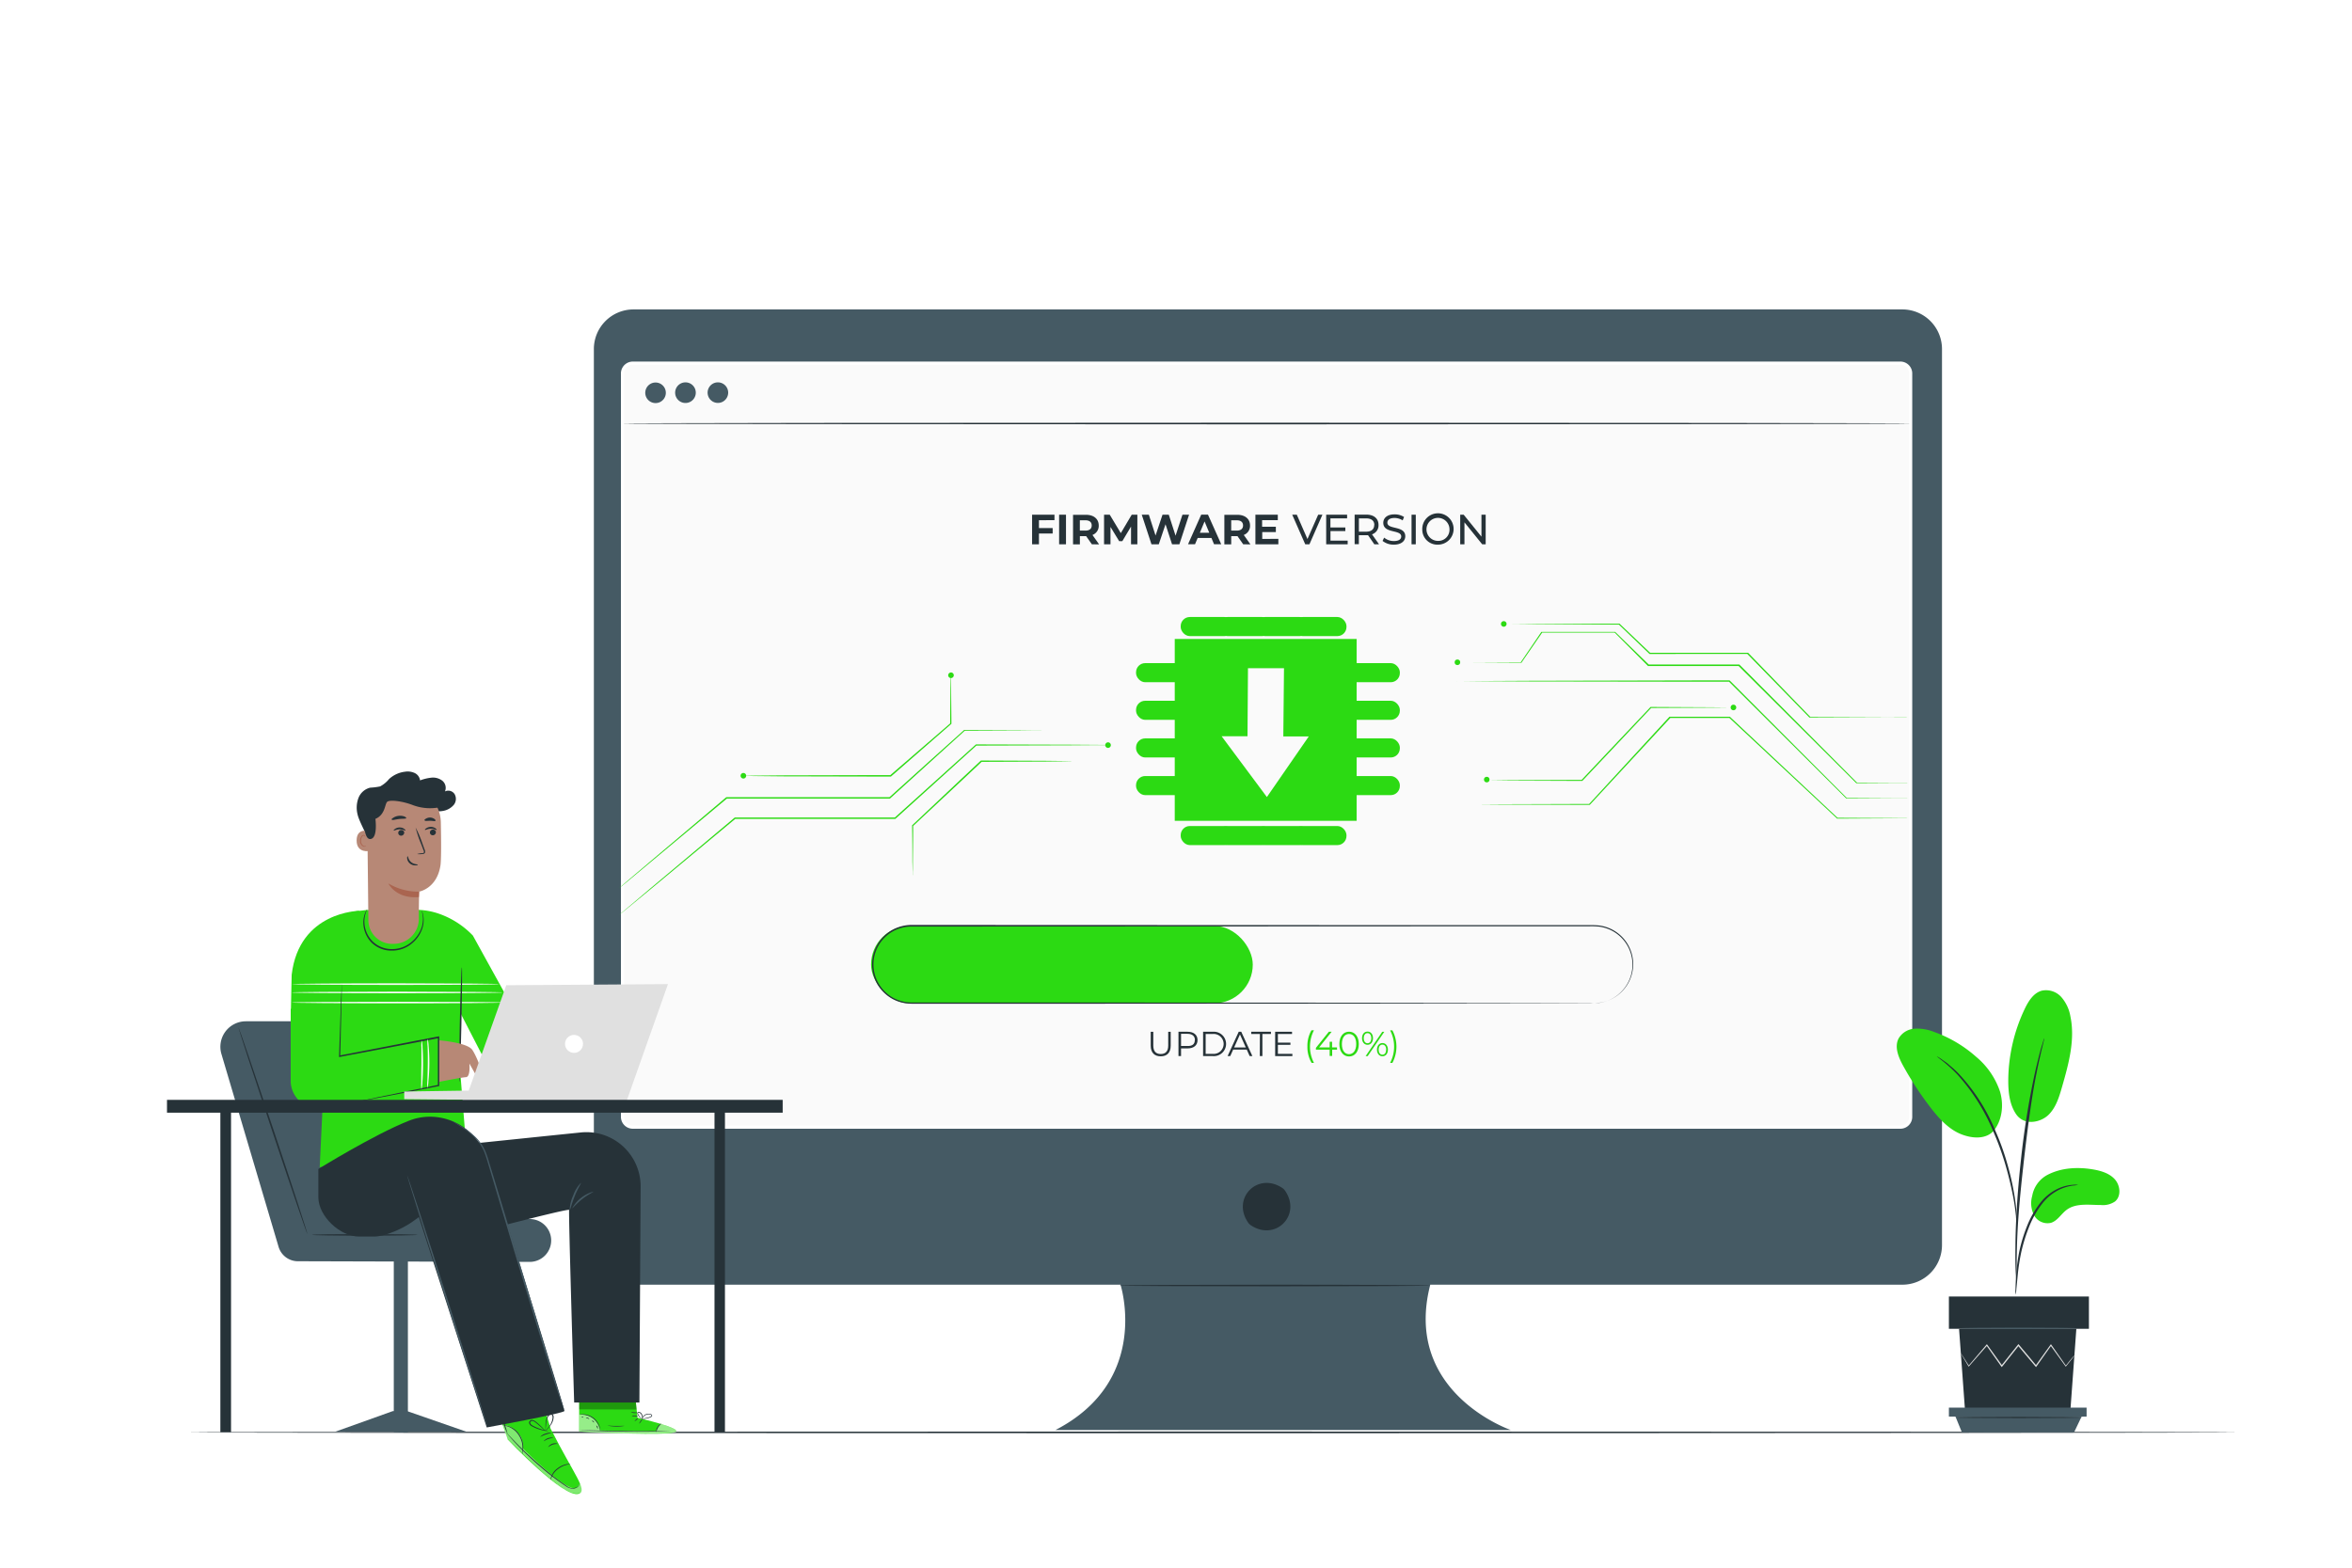 <svg class="animated" id="freepik_stories-firmware" xmlns="http://www.w3.org/2000/svg" viewBox="0 0 750 500" version="1.1" xmlns:xlink="http://www.w3.org/1999/xlink" xmlns:svgjs="http://svgjs.com/svgjs"><style>svg#freepik_stories-firmware:not(.animated) .animable {opacity: 0;}svg#freepik_stories-firmware.animated #freepik--background-complete--inject-347 {animation: 1s 1 forwards cubic-bezier(.36,-0.01,.5,1.38) slideLeft;animation-delay: 0s;}svg#freepik_stories-firmware.animated #freepik--Floor--inject-347 {animation: 1s 1 forwards cubic-bezier(.36,-0.01,.5,1.38) lightSpeedRight;animation-delay: 0s;}svg#freepik_stories-firmware.animated #freepik--Device--inject-347 {animation: 1s 1 forwards cubic-bezier(.36,-0.01,.5,1.38) zoomIn;animation-delay: 0s;}svg#freepik_stories-firmware.animated #freepik--Character--inject-347 {animation: 1s 1 forwards cubic-bezier(.36,-0.01,.5,1.38) zoomOut;animation-delay: 0s;}svg#freepik_stories-firmware.animated #freepik--Plant--inject-347 {animation: 1s 1 forwards cubic-bezier(.36,-0.01,.5,1.38) lightSpeedLeft;animation-delay: 0s;}            @keyframes slideLeft {                0% {                    opacity: 0;                    transform: translateX(-30px);                }                100% {                    opacity: 1;                    transform: translateX(0);                }            }                    @keyframes lightSpeedRight {              from {                transform: translate3d(50%, 0, 0) skewX(-20deg);                opacity: 0;              }              60% {                transform: skewX(10deg);                opacity: 1;              }              80% {                transform: skewX(-2deg);              }              to {                opacity: 1;                transform: translate3d(0, 0, 0);              }            }                    @keyframes zoomIn {                0% {                    opacity: 0;                    transform: scale(0.5);                }                100% {                    opacity: 1;                    transform: scale(1);                }            }                    @keyframes zoomOut {                0% {                    opacity: 0;                    transform: scale(1.5);                }                100% {                    opacity: 1;                    transform: scale(1);                }            }                    @keyframes lightSpeedLeft {              from {                transform: translate3d(-50%, 0, 0) skewX(20deg);                opacity: 0;              }              60% {                transform: skewX(-10deg);                opacity: 1;              }              80% {                transform: skewX(2deg);              }              to {                opacity: 1;                transform: translate3d(0, 0, 0);              }            }        .animator-hidden { display: none; }</style><g id="freepik--background-complete--inject-347" class="animable animator-active animator-hidden" style="transform-origin: 397.154px 244.38px;"><path d="M654.62,445.85c-15.55-10.86-19.08-31-18.47-49.16.1-3-.23-6.22,1.21-8.87s4.8-4.47,7.51-3.2c2.25,1.06,3.23,3.68,4.48,5.84a17.88,17.88,0,0,0,7.1,6.78c1.93,1,4.31,1.61,6.21.56,2.61-1.44,2.92-5.05,2.9-8.06q0-8.42-.1-16.83a27.92,27.92,0,0,1,.91-8.94c.93-2.85,3-5.51,5.86-6.31s6.41.85,7,3.8a29.22,29.22,0,0,1,.09,3.75c.08,1.24.66,2.63,1.85,3s2.41-.5,3.31-1.38c3.1-3,5.21-6.95,7.18-10.84s3.88-7.88,6.7-11.2,6.72-5.94,11-6.18,8.9,2.41,10,6.65-1.38,8.54-4.08,12a66.94,66.94,0,0,1-14,13.33,5.52,5.52,0,0,0-2.34,2.52c-.66,2,1.24,4,3.23,4.66,2.24.74,4.67.51,7,.79s4.89,1.31,5.78,3.53c1.23,3.07-1.34,6.3-3.87,8.41a57.47,57.47,0,0,1-17,9.83c-2.21.81-4.54,1.52-6.33,3.08s-2.86,4.26-1.78,6.38,3.85,2.8,6.17,2.37,4.39-1.69,6.6-2.52c4.14-1.56,9.48-1.28,12.13,2.29a9.55,9.55,0,0,1,1,8.43,22.12,22.12,0,0,1-4.56,7.44,58,58,0,0,1-24.71,17.36c-9.6,3.33-18.49,4.23-28,.74" style="fill: rgb(245, 245, 245); transform-origin: 677.856px 393.359px;" id="elprn69f4gqc" class="animable"></path><path d="M654.38,459.29a132,132,0,0,1,4.92-24.8,269.94,269.94,0,0,1,10.7-29l3.2-7.47c1-2.44,2.1-4.87,3.27-7.18A133.35,133.35,0,0,1,684,377.9c2.58-4,5.18-7.68,7.62-11.11s4.81-6.58,7.08-9.36a106,106,0,0,1,11.65-12.32c1.49-1.34,2.67-2.35,3.49-3l.92-.75a2.5,2.5,0,0,1,.33-.24s-.09.1-.29.28l-.89.8c-.79.7-2,1.73-3.41,3.09A112.16,112.16,0,0,0,699,357.68c-2.24,2.79-4.57,5.95-7,9.38s-5,7.14-7.57,11.12A136.13,136.13,0,0,0,677,391c-1.16,2.31-2.19,4.71-3.25,7.17l-3.19,7.46a276.22,276.22,0,0,0-10.73,29,134.48,134.48,0,0,0-5,24.7" style="fill: rgb(224, 224, 224); transform-origin: 684.735px 400.225px;" id="elic6oi6vyio" class="animable"></path><path d="M676.63,390.78a6.4,6.4,0,0,1-.3-1.29c-.15-.83-.34-2-.55-3.54-.43-3-.88-7.16-1.35-11.74s-1-8.73-1.45-11.71c-.23-1.49-.43-2.7-.58-3.53a7.17,7.17,0,0,1-.17-1.31,5.8,5.8,0,0,1,.38,1.26c.22.82.47,2,.75,3.51.58,3,1.14,7.13,1.62,11.72s.87,8.62,1.18,11.75c.16,1.41.28,2.6.39,3.56A5.7,5.7,0,0,1,676.63,390.78Z" style="fill: rgb(224, 224, 224); transform-origin: 674.434px 374.22px;" id="el4ugv1kcte0q" class="animable"></path><path d="M715.32,383.54a7.47,7.47,0,0,1-1.54.19c-1,.09-2.43.21-4.2.41-3.54.38-8.42,1.08-13.77,2.09s-10.15,2.15-13.59,3.06c-1.73.45-3.12.85-4.08,1.11a9.06,9.06,0,0,1-1.51.38,7.24,7.24,0,0,1,1.44-.58c.95-.34,2.32-.79,4-1.29,3.43-1,8.24-2.21,13.6-3.23a135.75,135.75,0,0,1,13.83-1.93c1.78-.16,3.23-.22,4.23-.24A8.88,8.88,0,0,1,715.32,383.54Z" style="fill: rgb(224, 224, 224); transform-origin: 695.975px 387.134px;" id="eli3crj1mqbe" class="animable"></path><path d="M659.77,433.77a2,2,0,0,1-.26-.47l-.66-1.4c-.57-1.21-1.35-3-2.28-5.22-1.87-4.43-4.26-10.63-6.8-17.52s-4.86-13.1-6.64-17.56c-.86-2.17-1.58-4-2.11-5.29-.23-.57-.41-1.05-.57-1.44a1.93,1.93,0,0,1-.16-.52,2.26,2.26,0,0,1,.27.48c.17.37.39.84.66,1.4.57,1.21,1.34,3,2.28,5.21,1.86,4.44,4.25,10.64,6.79,17.53s4.87,13.1,6.64,17.56c.87,2.17,1.58,4,2.11,5.29q.35.85.57,1.44A2.06,2.06,0,0,1,659.77,433.77Z" style="fill: rgb(224, 224, 224); transform-origin: 650.03px 409.06px;" id="el3l645obbu1l" class="animable"></path><path d="M711.19,417.2a1.9,1.9,0,0,1-.51.21l-1.49.5-5.51,1.79c-4.65,1.51-11,3.66-18.11,6.05s-13.49,4.5-18.17,5.91c-2.34.71-4.24,1.26-5.56,1.61l-1.53.4a1.68,1.68,0,0,1-.54.1,2.81,2.81,0,0,1,.51-.21l1.5-.5,5.5-1.78c4.65-1.51,11.05-3.66,18.12-6.06s13.49-4.49,18.17-5.9c2.34-.71,4.24-1.26,5.56-1.62l1.52-.4A2.2,2.2,0,0,1,711.19,417.2Z" style="fill: rgb(224, 224, 224); transform-origin: 685.48px 425.485px;" id="el4q3xeba59z6" class="animable"></path><path d="M687,215.55a30.82,30.82,0,0,1-5.61,5.9l1.46,7.39-11.4,5.06-4.51-6a30.68,30.68,0,0,1-8.13.2l-4.2,6.26L643,229.84l1.09-7.46a30.53,30.53,0,0,1-5.9-5.61l-7.4,1.46-5.06-11.41,6.05-4.51a30.68,30.68,0,0,1-.2-8.13l-6.26-4.2,4.48-11.64,7.46,1.09a30.48,30.48,0,0,1,5.61-5.89l-1.46-7.4,11.41-5.06,4.51,6a30.26,30.26,0,0,1,8.13-.21l4.2-6.26,11.64,4.49-1.09,7.46a30.18,30.18,0,0,1,5.89,5.61l7.4-1.46,5.06,11.4-6,4.51a30.26,30.26,0,0,1,.21,8.13l6.26,4.2-4.49,11.64L687,215.55Zm-12.6-12.72a13.38,13.38,0,1,0-17.3,7.68A13.38,13.38,0,0,0,674.38,202.83Z" style="fill: none; transform-origin: 662.175px 197.485px;" id="elw2kn1lptgg" class="animable"></path><path d="M674.38,202.83a10.07,10.07,0,0,1-1.44,3,13.34,13.34,0,0,1-7.24,5.3,13.5,13.5,0,0,1-6.29.37,13.72,13.72,0,0,1-6.52-3.11,12.89,12.89,0,0,1-2.59-3,12.63,12.63,0,0,1-1.67-3.76,13.64,13.64,0,0,1,5.85-15.19,13.73,13.73,0,0,1,7.69-2.15,13.71,13.71,0,0,1,6.93,2.08,13.46,13.46,0,0,1,4.41,4.49,13.32,13.32,0,0,1,1.81,8.79,10.19,10.19,0,0,1-.94,3.18,30.28,30.28,0,0,0,.64-3.21,13.34,13.34,0,0,0-2-8.47,13.08,13.08,0,0,0-4.29-4.24,13.25,13.25,0,0,0-6.61-1.91,12.17,12.17,0,0,0-3.71.48,12.34,12.34,0,0,0-3.56,1.6,13,13,0,0,0-5.53,14.35,12.72,12.72,0,0,0,1.57,3.57,12.37,12.37,0,0,0,2.43,2.84,13.1,13.1,0,0,0,12.2,2.76,13.43,13.43,0,0,0,7.15-4.95A30,30,0,0,0,674.38,202.83Z" style="fill: rgb(224, 224, 224); transform-origin: 661.79px 197.998px;" id="eld9jjrcx8e99" class="animable"></path><path d="M687,215.55a4.12,4.12,0,0,1,.47,0l1.42.18,5.59.75-.13.08,4.42-11.67.07.23L692.54,201l-.11-.08v-.13a30.24,30.24,0,0,0-.23-8.07l0-.15.12-.09,6-4.53-.09.33-5.08-11.39.33.17-7.4,1.48-.18,0-.12-.15a30.42,30.42,0,0,0-5.84-5.55l-.17-.11,0-.2c.34-2.31.71-4.87,1.08-7.46l.22.37L669.48,161l.42-.13-4.19,6.26-.12.19-.22,0a30.69,30.69,0,0,0-8,.21l-.23,0-.13-.18-4.51-6,.45.12-11.4,5.06.22-.42,1.46,7.4,0,.23-.19.15a29.77,29.77,0,0,0-5.53,5.81h0l-.37.16h-.11l-.12,0-.23,0-.47-.07-.94-.14-1.87-.27-3.72-.54.41-.24q-2.28,5.9-4.49,11.64l-.14-.45,6.26,4.2.19.12,0,.23a30.35,30.35,0,0,0,.2,8l0,.23-.19.13-6.05,4.5.12-.44q2.58,5.85,5.05,11.41l-.39-.2,7.4-1.45.2,0,.13.16a30.25,30.25,0,0,0,5.82,5.56l.16.12,0,.19c-.37,2.56-.74,5-1.1,7.46l-.2-.34,11.63,4.51-.34.11,4.21-6.25.09-.14.17,0a30.72,30.72,0,0,0,8.06-.18l.15,0,.09.13,4.49,6.06-.27-.07,11.42-5-.1.19c-.56-3-1-5.39-1.41-7.41v-.08l.06,0a32.71,32.71,0,0,0,4.4-4.24c.41-.51.73-.89,1-1.17a4.06,4.06,0,0,1,.32-.39,3,3,0,0,1-.27.43c-.19.27-.49.68-.92,1.21a29.25,29.25,0,0,1-4.34,4.35l0-.12c.42,2,.91,4.44,1.51,7.39l0,.14-.13.05-11.38,5.11-.17.08-.11-.15-4.52-6,.24.1a31.27,31.27,0,0,1-8.2.23l.26-.12c-1.33,2-2.72,4.06-4.19,6.27l-.13.19-.22-.08-11.65-4.47-.24-.09,0-.25,1.08-7.46.13.32a31,31,0,0,1-6-5.67l.33.12-7.4,1.47-.27.06-.12-.26L625.35,207l-.12-.27.24-.17,6-4.52-.14.36a30.58,30.58,0,0,1-.22-8.23l.17.35-6.27-4.19-.25-.17.11-.28q2.22-5.74,4.49-11.65l.11-.29.3.05,3.72.54,1.87.27.94.14.47.07.23,0,.12,0h.11c-.73.31-.2.08-.37.15h0a30.43,30.43,0,0,1,5.67-6l-.13.37-1.46-7.4-.06-.3.28-.12,11.41-5.06.27-.12.18.24,4.5,6.05-.35-.14a30.91,30.91,0,0,1,8.23-.2l-.34.16,4.2-6.26.16-.24.27.11,11.63,4.5.26.1,0,.27c-.38,2.59-.76,5.14-1.1,7.45l-.13-.31A30.73,30.73,0,0,1,686.3,178l-.31-.11,7.4-1.45.24-.05.1.22,5,11.42.09.2-.17.13-6.07,4.49.1-.24a30.7,30.7,0,0,1,.18,8.2l-.1-.21,6.25,4.22.13.09-.06.14c-1.85,4.73-3.39,8.64-4.55,11.62l0,.09-.09,0-5.53-.87-1.43-.24A2.86,2.86,0,0,1,687,215.55Z" style="fill: rgb(224, 224, 224); transform-origin: 661.95px 197.52px;" id="elwz53xwi8m2" class="animable"></path><path d="M604.64,115.2a43.26,43.26,0,0,1-7.93,8.33L598.78,134l-16.13,7.16-6.37-8.56a42.92,42.92,0,0,1-11.5.29l-5.94,8.86-16.46-6.35,1.54-10.54a43,43,0,0,1-8.33-7.94L525.13,119,518,102.85l8.55-6.37a42.92,42.92,0,0,1-.28-11.5L517.38,79l6.35-16.46,10.54,1.54a43.32,43.32,0,0,1,7.94-8.33l-2.07-10.46,16.13-7.16,6.37,8.56a43.32,43.32,0,0,1,11.5-.29l5.94-8.86,16.46,6.35L595,54.48a43.26,43.26,0,0,1,8.33,7.93l10.46-2.07L621,76.47l-8.56,6.37a43.33,43.33,0,0,1,.29,11.5l8.86,5.94-6.35,16.46-10.55-1.54Zm-17.81-18a18.93,18.93,0,1,0-24.47,10.86A18.92,18.92,0,0,0,586.83,97.21Z" style="fill: rgb(224, 224, 224); fill-rule: evenodd; transform-origin: 569.485px 89.645px;" id="el2dsfj316t7r" class="animable"></path><path d="M686.39,137.93a24,24,0,0,1-4.39,4.61l1.14,5.79-8.93,4-3.52-4.73a24.2,24.2,0,0,1-6.37.16l-3.29,4.9-9.11-3.51.85-5.84a24.33,24.33,0,0,1-4.61-4.39L642.37,140l-4-8.93,4.73-3.53a24.14,24.14,0,0,1-.16-6.36l-4.9-3.29,3.51-9.12,5.84.86a24,24,0,0,1,4.39-4.61l-1.14-5.8,8.93-4,3.53,4.74a23.32,23.32,0,0,1,6.36-.16L672.79,95l9.12,3.52-.86,5.84a23.73,23.73,0,0,1,4.61,4.39l5.8-1.14,4,8.92L690.68,120a23.38,23.38,0,0,1,.16,6.37l4.9,3.28-3.51,9.12-5.84-.85Zm-9.86-10A10.48,10.48,0,1,0,663,134,10.48,10.48,0,0,0,676.53,128Z" style="fill: rgb(224, 224, 224); fill-rule: evenodd; transform-origin: 666.89px 123.83px;" id="eldrepvhevr8" class="animable"></path><path d="M490,37.66a20.26,20.26,0,0,1,3.88,3.8l4.95-.91,3.27,7.66L498,51.16a20.55,20.55,0,0,1,.06,5.43l4.14,2.85-3.11,7.73-5-.8a20.26,20.26,0,0,1-3.8,3.88l.9,5-7.65,3.27-2.95-4.08a20.55,20.55,0,0,1-5.43.06l-2.86,4.14-7.72-3.11.79-5a20.5,20.5,0,0,1-3.87-3.8l-4.95.9L453.35,60,457.43,57a20.13,20.13,0,0,1-.06-5.43l-4.14-2.86L456.34,41l5,.79a20.2,20.2,0,0,1,3.8-3.87l-.91-5,7.66-3.27,2.95,4.08a20.13,20.13,0,0,1,5.43-.06l2.86-4.14,7.72,3.1-.8,5Zm-8.6,8.28a8.93,8.93,0,1,0,5,11.62A8.93,8.93,0,0,0,481.41,45.94Z" style="fill: none; transform-origin: 477.715px 54.085px;" id="eld19ikm436l" class="animable"></path><path d="M481.41,45.94a7,7,0,0,1,2,1,9,9,0,0,1,3.47,4.88,9.1,9.1,0,0,1-2,8.53,9.13,9.13,0,0,1-4.54,2.77,9.12,9.12,0,0,1-10.07-4,8.9,8.9,0,0,1-1.08-2.53,8.43,8.43,0,0,1-.28-2.62,9.14,9.14,0,0,1,1.45-4.61,9,9,0,0,1,8.92-4,6.77,6.77,0,0,1,2.11.65,21.71,21.71,0,0,0-2.14-.45,8.77,8.77,0,0,0-9.87,8.44,8.08,8.08,0,0,0,.28,2.48,8.4,8.4,0,0,0,1,2.39,8.66,8.66,0,0,0,9.52,3.83,7.9,7.9,0,0,0,2.4-1A8,8,0,0,0,484.55,60a8.77,8.77,0,0,0,2-8.11,8.83,8.83,0,0,0-3.24-4.81C482.14,46.26,481.38,46,481.41,45.94Z" style="fill: rgb(224, 224, 224); transform-origin: 478.057px 54.339px;" id="elu16pdrxgg5" class="animable"></path><path d="M490,37.66l0-.31c0-.23.08-.54.14-1,.12-.86.31-2.1.55-3.72l0,.09L483,29.71l.15-.05-2.84,4.15-.05.08h-.09a20.37,20.37,0,0,0-5.39.07l-.1,0-.06-.08c-.92-1.27-1.92-2.65-3-4.07l.22.06-7.65,3.28.12-.22c.29,1.53.6,3.22.92,5l0,.12-.1.08a20.21,20.21,0,0,0-3.75,3.85l-.08.1-.13,0-5-.79.25-.14c-1,2.43-2,5-3.1,7.73l-.08-.29,4.14,2.86.12.08,0,.15a20.54,20.54,0,0,0,.06,5.36l0,.15-.13.09-4.07,3,.08-.3c1,2.42,2.15,5,3.27,7.65l-.28-.15,4.95-.9.15,0,.1.12a20.6,20.6,0,0,0,3.82,3.75h0a2.47,2.47,0,1,0,.1.25h0v.06l0,.08,0,.15,0,.32-.1.62-.2,1.25c-.14.83-.27,1.65-.4,2.47l-.16-.28,7.73,3.11-.31.09q1.45-2.09,2.86-4.14l.09-.12.15,0a20,20,0,0,0,5.36-.06l.15,0,.09.12,2.94,4.08-.29-.08L491.17,75l-.14.26q-.45-2.52-.9-4.95l0-.14.11-.08A20.32,20.32,0,0,0,494,66.24l.08-.11.13,0,5,.81-.24.13c1.1-2.72,2.14-5.28,3.12-7.72l.08.24L498,56.74l-.09-.07,0-.11a20.51,20.51,0,0,0-.05-5.38v-.1l.08-.06L502,48.09l0,.18c-1.26-3-2.32-5.5-3.24-7.67l.13.07-5,.87h0l0,0a20.89,20.89,0,0,0-2.78-3l-.77-.65-.26-.22a1.71,1.71,0,0,1,.28.19c.18.13.45.33.8.62A19.22,19.22,0,0,1,494,41.41l-.08,0,4.95-.94.09,0,0,.09,3.31,7.64,0,.11-.1.07-4.06,3,.07-.16a20.8,20.8,0,0,1,.07,5.48l-.08-.18,4.15,2.85.13.09-.06.15c-1,2.44-2,5-3.09,7.73l-.06.16-.17,0-5-.79.21-.09a20.61,20.61,0,0,1-3.83,3.93l.08-.22c.3,1.62.61,3.27.91,5l0,.18-.17.07-7.66,3.28-.18.08-.11-.16-3-4.08.23.1a20.57,20.57,0,0,1-5.49.07l.24-.11-2.86,4.14-.11.17-.19-.08-7.73-3.1-.19-.08,0-.2c.14-.82.27-1.65.4-2.47l.2-1.25.1-.62.05-.32,0-.15v-.14h0c.2.49.06.13.1.24h0a20.72,20.72,0,0,1-3.92-3.84l.24.09-4.95.9-.2,0-.08-.19-3.26-7.66-.08-.18.16-.12,4.08-2.94-.1.23a20.65,20.65,0,0,1-.05-5.49l.1.23-4.13-2.86-.16-.11.07-.18c1.08-2.68,2.14-5.29,3.11-7.72l.07-.17.18,0,5,.81-.22.08A20.42,20.42,0,0,1,465,37.76l-.08.2c-.31-1.73-.62-3.41-.89-5l0-.16.15-.06,7.66-3.25.13-.06.09.12,2.94,4.09-.16-.07a20.42,20.42,0,0,1,5.46,0l-.14.06L483,29.52l.06-.09.09,0,7.71,3.15.06,0v.07c-.27,1.59-.49,2.82-.63,3.67-.08.41-.13.72-.18.95A1.77,1.77,0,0,1,490,37.66Z" style="fill: rgb(224, 224, 224); transform-origin: 477.585px 54.25px;" id="elngcf1gcwb0i" class="animable"></path><rect x="80.15" y="142.21" width="80.42" height="83.83" style="fill: rgb(224, 224, 224); transform-origin: 120.36px 184.125px;" id="elo7y5xdlu4c" class="animable"></rect><rect x="74.7" y="142.21" width="80.42" height="83.83" style="fill: rgb(250, 250, 250); transform-origin: 114.91px 184.125px;" id="el6msih8dmxos" class="animable"></rect><path d="M155.15,226.06H74.68V142.18h80.47ZM74.73,226H155.1V142.23H74.73Z" style="fill: rgb(224, 224, 224); transform-origin: 114.915px 184.12px;" id="eltcb7wmc4x39" class="animable"></path><rect x="85.51" y="153.48" width="58.8" height="61.29" style="fill: rgb(250, 250, 250); transform-origin: 114.91px 184.125px;" id="eltqdimsrshb" class="animable"></rect><path d="M85.51,215.18a9.62,9.62,0,0,1-1.45,1.68c-.94,1-2.25,2.34-3.73,3.79s-2.84,2.76-3.85,3.68a9.78,9.78,0,0,1-1.69,1.42,8.4,8.4,0,0,1,1.44-1.68c.94-1,2.26-2.34,3.74-3.8s2.85-2.76,3.85-3.68A9.11,9.11,0,0,1,85.51,215.18Z" style="fill: rgb(224, 224, 224); transform-origin: 80.15px 220.465px;" id="elsbdq0lmd3qe" class="animable"></path><path d="M144.31,215a9,9,0,0,1,1.69,1.45c1,.94,2.33,2.26,3.79,3.74s2.75,2.83,3.68,3.84a9.2,9.2,0,0,1,1.41,1.7,9.62,9.62,0,0,1-1.68-1.45c-1-.94-2.33-2.26-3.79-3.74s-2.77-2.85-3.69-3.85A9.81,9.81,0,0,1,144.31,215Z" style="fill: rgb(224, 224, 224); transform-origin: 149.595px 220.365px;" id="elf7wedfnngqu" class="animable"></path><path d="M144.15,153.64A10,10,0,0,1,145.6,152c.94-1,2.26-2.33,3.74-3.79s2.84-2.75,3.84-3.67a9.59,9.59,0,0,1,1.7-1.42,9.23,9.23,0,0,1-1.44,1.68c-.94,1-2.26,2.34-3.75,3.8s-2.84,2.76-3.85,3.68A8.86,8.86,0,0,1,144.15,153.64Z" style="fill: rgb(224, 224, 224); transform-origin: 149.515px 148.38px;" id="el5b0v4j5s0i" class="animable"></path><path d="M85.35,153.79a9.62,9.62,0,0,1-1.68-1.45c-1-.94-2.34-2.26-3.79-3.74s-2.76-2.84-3.68-3.84a8.71,8.71,0,0,1-1.41-1.7,10.07,10.07,0,0,1,1.68,1.45c1,.93,2.33,2.26,3.79,3.74S83,151.1,84,152.1A8.52,8.52,0,0,1,85.35,153.79Z" style="fill: rgb(224, 224, 224); transform-origin: 80.07px 148.425px;" id="elrmcnkz8eydl" class="animable"></path><path d="M144.15,214.77s0-.1,0-.3,0-.49,0-.85c0-.77,0-1.88,0-3.31,0-2.91,0-7.13-.06-12.49,0-10.74-.07-26-.11-44.34l.22.22-58.63,0h0l.27-.26c0,22.49,0,43.54,0,61.29l-.23-.22,42.46.11,11.93.06,3.15,0,.82,0h-.77l-3.11,0-11.88.06-42.6.11h-.22v-.22c0-17.75,0-38.8,0-61.29v-.26h.27l58.63,0h.23v.23c0,18.37-.09,33.71-.12,44.48,0,5.34,0,9.55-.06,12.44,0,1.42,0,2.51,0,3.27,0,.35,0,.62,0,.83A1.39,1.39,0,0,1,144.15,214.77Z" style="fill: rgb(224, 224, 224); transform-origin: 114.955px 183.965px;" id="eltgia0fwpg8" class="animable"></path><rect x="105.1" y="174.31" width="19.62" height="19.62" style="fill: rgb(235, 235, 235); transform-origin: 114.91px 184.12px;" id="el3watw5jyvhp" class="animable"></rect><rect x="120.72" y="52.52" width="50.62" height="52.76" style="fill: rgb(224, 224, 224); transform-origin: 146.03px 78.9px;" id="elxu5x9rpawyc" class="animable"></rect><rect x="117.3" y="52.52" width="50.62" height="52.76" style="fill: rgb(250, 250, 250); transform-origin: 142.61px 78.9px;" id="elvs0t23xn8i9" class="animable"></rect><path d="M167.93,105.29H117.28V52.5h50.65Zm-50.62,0H167.9V52.53H117.31Z" style="fill: rgb(224, 224, 224); transform-origin: 142.605px 78.895px;" id="elq3uoxvtm53n" class="animable"></path><rect x="124.1" y="59.61" width="37.01" height="38.58" style="fill: rgb(250, 250, 250); transform-origin: 142.605px 78.9px;" id="elqb7jc955ov" class="animable"></rect><path d="M124.1,98.44a5.61,5.61,0,0,1-.91,1.06c-.59.63-1.42,1.47-2.36,2.39s-1.78,1.73-2.41,2.31a6,6,0,0,1-1.07.89,5.88,5.88,0,0,1,.91-1.06c.59-.62,1.42-1.46,2.35-2.38s1.79-1.74,2.43-2.32A6.2,6.2,0,0,1,124.1,98.44Z" style="fill: rgb(224, 224, 224); transform-origin: 120.725px 101.765px;" id="elo2c3a370evr" class="animable"></path><path d="M161.11,98.35a6,6,0,0,1,1.06.91c.62.59,1.47,1.42,2.38,2.35s1.74,1.79,2.32,2.42a6,6,0,0,1,.89,1.07,6,6,0,0,1-1.06-.91c-.62-.59-1.47-1.42-2.39-2.36S162.57,100,162,99.41A5.3,5.3,0,0,1,161.11,98.35Z" style="fill: rgb(224, 224, 224); transform-origin: 164.435px 101.725px;" id="eljidvf0v0o4e" class="animable"></path><path d="M161,59.71a6,6,0,0,1,.91-1.06c.59-.62,1.42-1.47,2.35-2.39s1.79-1.73,2.42-2.31a6,6,0,0,1,1.07-.89,6.46,6.46,0,0,1-.91,1.06c-.59.62-1.42,1.47-2.36,2.39s-1.79,1.73-2.42,2.31A6.05,6.05,0,0,1,161,59.71Z" style="fill: rgb(224, 224, 224); transform-origin: 164.375px 56.385px;" id="elza47xriz7ah" class="animable"></path><path d="M124,59.81a6.54,6.54,0,0,1-1.06-.92c-.63-.59-1.47-1.42-2.39-2.35s-1.73-1.79-2.31-2.42a5.49,5.49,0,0,1-.89-1.07,6.2,6.2,0,0,1,1.05.91c.63.59,1.47,1.42,2.39,2.36s1.74,1.79,2.32,2.42A6,6,0,0,1,124,59.81Z" style="fill: rgb(224, 224, 224); transform-origin: 120.675px 56.43px;" id="eljy9jb14kq6m" class="animable"></path><path d="M161,98.18s0-.06,0-.18,0-.31,0-.54c0-.49,0-1.18,0-2.08,0-1.83,0-4.49,0-7.87,0-6.75-.05-16.38-.08-27.9l.15.14-36.91,0h0l.16-.16c0,14.16,0,27.4,0,38.57L124.1,98l26.72.08,7.51,0,2,0h0l-2,0-7.48,0-26.81.08H124v-.15c0-11.17,0-24.41,0-38.57v-.17h.16l36.91,0h.14v.15c0,11.56-.06,21.22-.07,28,0,3.36,0,6,0,7.83,0,.89,0,1.57,0,2,0,.22,0,.4,0,.52Z" style="fill: rgb(224, 224, 224); transform-origin: 142.605px 78.725px;" id="el1cm0css9lq" class="animable"></path><rect x="136.43" y="72.72" width="12.35" height="12.35" style="fill: rgb(235, 235, 235); transform-origin: 142.605px 78.895px;" id="eluto0i85my0o" class="animable"></rect></g><g id="freepik--Floor--inject-347" class="animable" style="transform-origin: 386.72px 456.84px;"><path d="M713.81,456.84c0,.14-146.45.26-327.08.26s-327.1-.12-327.1-.26,146.42-.26,327.1-.26S713.81,456.69,713.81,456.84Z" style="fill: rgb(38, 50, 56); transform-origin: 386.72px 456.84px;" id="elkjbqqsz7i5d" class="animable"></path></g><g id="freepik--Device--inject-347" class="animable" style="transform-origin: 404.315px 277.39px;"><path d="M606.63,98.69H202a12.64,12.64,0,0,0-12.63,12.63V397.11A12.64,12.64,0,0,0,202,409.74H357.3s9.88,30.55-20.74,46.35h145.2s-34.57-11.85-25.68-46.35H606.63a12.64,12.64,0,0,0,12.63-12.63V111.32A12.64,12.64,0,0,0,606.63,98.69Z" style="fill: rgb(69, 90, 100); transform-origin: 404.315px 277.39px;" id="el0iapsyq50zz9" class="animable"></path><path d="M409.72,379.68c5.51,7.87-3.11,16.48-11,11a2.89,2.89,0,0,1-.67-.68c-5.49-7.86,3.11-16.46,11-11A2.67,2.67,0,0,1,409.72,379.68Z" style="fill: rgb(38, 50, 56); transform-origin: 403.889px 384.845px;" id="elmphvzvokibr" class="animable"></path><rect x="198.51" y="115.82" width="410.77" height="243.65" rx="3.27" style="fill: rgb(250, 250, 250); transform-origin: 403.895px 237.645px;" id="elhgb9zwtnkdv" class="animable"></rect><path d="M606,360H201.79A3.79,3.79,0,0,1,198,356.2V119.1a3.79,3.79,0,0,1,3.78-3.78H606a3.78,3.78,0,0,1,3.77,3.78V356.2A3.78,3.78,0,0,1,606,360ZM201.79,116.32A2.79,2.79,0,0,0,199,119.1V356.2a2.79,2.79,0,0,0,2.78,2.78H606a2.78,2.78,0,0,0,2.77-2.78V119.1a2.78,2.78,0,0,0-2.77-2.78Z" style="fill: rgb(255, 255, 255); transform-origin: 403.885px 237.66px;" id="elm3jzxpexjoq" class="animable"></path><path d="M232.2,125.23a3.28,3.28,0,1,1-3.28-3.28A3.28,3.28,0,0,1,232.2,125.23Z" style="fill: rgb(69, 90, 100); transform-origin: 228.92px 125.23px;" id="el5bdti6mtzow" class="animable"></path><path d="M212.32,125.23A3.28,3.28,0,1,1,209,122,3.28,3.28,0,0,1,212.32,125.23Z" style="fill: rgb(69, 90, 100); transform-origin: 209.04px 125.28px;" id="ele68r0bc9o1n" class="animable"></path><path d="M221.87,125.23a3.29,3.29,0,1,1-3.29-3.28A3.28,3.28,0,0,1,221.87,125.23Z" style="fill: rgb(69, 90, 100); transform-origin: 218.58px 125.24px;" id="elmhiqo8nynq" class="animable"></path><path d="M609.58,135.08c0,.15-92.09.26-205.67.26s-205.69-.11-205.69-.26,92.07-.26,205.69-.26S609.58,134.94,609.58,135.08Z" style="fill: rgb(38, 50, 56); transform-origin: 403.9px 135.08px;" id="elhl9qz3byh4" class="animable"></path><rect x="277.76" y="295.3" width="121.72" height="24.69" rx="12.34" style="fill: rgb(44, 218, 19); transform-origin: 338.62px 307.645px;" id="elulpp93uj2a" class="animable"></rect><path d="M508.34,320a13,13,0,0,0,5-1.13,12.26,12.26,0,0,0,4.82-3.93A12.23,12.23,0,0,0,510,295.55a23.12,23.12,0,0,0-3.25-.11h-3.4l-31.31,0-181.34.08A12.08,12.08,0,0,0,280.36,314a12.35,12.35,0,0,0,4.53,4.29,12.54,12.54,0,0,0,6,1.45H351.7l81.52.06,55,.08,14.95.05,3.88,0,1.33,0L507,320l-3.88,0-14.95,0-55,.08-81.52.05-48.15,0H290.92a13,13,0,0,1-6.28-1.51,12.81,12.81,0,0,1-4.72-4.47A12.61,12.61,0,0,1,290.65,295l181.34.07,31.31,0h3.4a24,24,0,0,1,3.29.12,12.42,12.42,0,0,1,3.42,23.66,12.63,12.63,0,0,1-3.75,1C508.79,320,508.34,320,508.34,320Z" style="fill: rgb(38, 50, 56); transform-origin: 399.436px 307.566px;" id="elfsjufm54npo" class="animable"></path><path d="M366.94,333.52v-4.45h.82v4.41c0,1.84.86,2.69,2.37,2.69s2.39-.85,2.39-2.69v-4.41h.79v4.45c0,2.23-1.19,3.38-3.18,3.38S366.94,335.75,366.94,333.52Z" style="fill: rgb(38, 50, 56); transform-origin: 370.125px 332.985px;" id="elulwvdvnvji" class="animable"></path><path d="M381.87,331.73c0,1.65-1.2,2.65-3.18,2.65h-2.08v2.45h-.82v-7.76h2.9C380.67,329.07,381.87,330.07,381.87,331.73Zm-.83,0c0-1.24-.82-2-2.37-2h-2.06v3.88h2.06C380.22,333.66,381,333,381,331.73Z" style="fill: rgb(38, 50, 56); transform-origin: 378.83px 332.95px;" id="elmx5uz0f8c3a" class="animable"></path><path d="M383.64,329.07h3.16a3.89,3.89,0,1,1,0,7.76h-3.16Zm3.12,7.05a3.18,3.18,0,1,0,0-6.34h-2.3v6.34Z" style="fill: rgb(38, 50, 56); transform-origin: 387.304px 332.95px;" id="eldaosqqgywyo" class="animable"></path><path d="M397.56,334.76h-4.33l-.93,2.07h-.85l3.55-7.76h.81l3.55,7.76h-.87Zm-.3-.67-1.86-4.17-1.87,4.17Z" style="fill: rgb(38, 50, 56); transform-origin: 395.405px 332.95px;" id="elgy5cz4p3t5w" class="animable"></path><path d="M401.76,329.78H399v-.71h6.28v.71h-2.73v7.05h-.82Z" style="fill: rgb(38, 50, 56); transform-origin: 402.14px 332.95px;" id="el6cjb9m0kdny" class="animable"></path><path d="M412.11,336.12v.71h-5.49v-7.76H412v.71h-4.51v2.76h4v.7h-4v2.88Z" style="fill: rgb(38, 50, 56); transform-origin: 409.365px 332.95px;" id="elyiw7jpusctr" class="animable"></path><path d="M416.9,333.79a10,10,0,0,1,1.29-5.19H419A11.24,11.24,0,0,0,419,339h-.76A10,10,0,0,1,416.9,333.79Z" style="fill: rgb(44, 218, 19); transform-origin: 417.948px 333.8px;" id="el58zbn0x3qol" class="animable"></path><path d="M426.36,334.79H424.8v2H424v-2h-4.38v-.58l4.12-5.14h.89l-4,5H424v-1.8h.77v1.8h1.56Z" style="fill: rgb(44, 218, 19); transform-origin: 422.99px 332.93px;" id="elwghz2jqo4nl" class="animable"></path><path d="M427.09,333c0-2.47,1.3-3.95,3.09-3.95s3.11,1.48,3.11,3.95-1.31,3.95-3.11,3.95S427.09,335.42,427.09,333Zm5.38,0c0-2.07-.93-3.22-2.29-3.22s-2.28,1.15-2.28,3.22.93,3.22,2.28,3.22S432.47,335,432.47,333Z" style="fill: rgb(44, 218, 19); transform-origin: 430.19px 333px;" id="el7g9jq2liuel" class="animable"></path><path d="M434.32,331.12c0-1.27.71-2.11,1.75-2.11s1.75.83,1.75,2.11-.72,2.11-1.75,2.11S434.32,332.38,434.32,331.12Zm2.95,0c0-1-.48-1.61-1.2-1.61s-1.2.61-1.2,1.61.47,1.61,1.2,1.61S437.27,332.13,437.27,331.12Zm3.51-2.05h.65l-5.3,7.76h-.66Zm-1.7,5.71c0-1.26.72-2.11,1.75-2.11s1.75.85,1.75,2.11-.71,2.11-1.75,2.11S439.08,336,439.08,334.78Zm2.95,0c0-1-.47-1.61-1.2-1.61s-1.2.6-1.2,1.61.48,1.61,1.2,1.61S442,335.78,442,334.78Z" style="fill: rgb(44, 218, 19); transform-origin: 438.45px 332.95px;" id="elwuwoc3qtfzl" class="animable"></path><path d="M443.27,339a11.16,11.16,0,0,0,0-10.38H444A11.09,11.09,0,0,1,444,339Z" style="fill: rgb(44, 218, 19); transform-origin: 444.28px 333.81px;" id="elnxh3c2u8fa" class="animable"></path><path d="M331.3,165.91v2.5h4.37v1.75H331.3v3.44h-2.19v-9.44h7.14v1.75Z" style="fill: rgb(38, 50, 56); transform-origin: 332.68px 168.88px;" id="elmjfzadyeot" class="animable"></path><path d="M337.73,164.16h2.19v9.44h-2.19Z" style="fill: rgb(38, 50, 56); transform-origin: 338.825px 168.88px;" id="ellcirw57xrk" class="animable"></path><path d="M348.17,173.6,346.35,171h-2v2.63h-2.18v-9.44h4.08c2.53,0,4.11,1.31,4.11,3.43a3.08,3.08,0,0,1-2,3l2.12,3Zm-2.05-7.66h-1.78v3.29h1.78c1.34,0,2-.62,2-1.64S347.46,165.94,346.12,165.94Z" style="fill: rgb(38, 50, 56); transform-origin: 346.325px 168.91px;" id="eleolnch4d6im" class="animable"></path><path d="M360.66,173.6v-5.66l-2.78,4.66h-1l-2.77-4.54v5.54h-2.05v-9.44h1.81l3.53,5.87,3.48-5.87h1.8l0,9.44Z" style="fill: rgb(38, 50, 56); transform-origin: 357.37px 168.88px;" id="el8ol2gseghzp" class="animable"></path><path d="M379.17,164.16l-3.09,9.44h-2.34l-2.08-6.39-2.15,6.39h-2.33l-3.1-9.44h2.26l2.14,6.64,2.22-6.64h2l2.16,6.69,2.2-6.69Z" style="fill: rgb(38, 50, 56); transform-origin: 371.625px 168.88px;" id="el6loept4ub1q" class="animable"></path><path d="M386.3,171.58h-4.39l-.84,2h-2.23l4.2-9.44h2.16l4.22,9.44h-2.29Zm-.69-1.66-1.5-3.61-1.5,3.61Z" style="fill: rgb(38, 50, 56); transform-origin: 384.13px 168.86px;" id="elz360l9jjk19" class="animable"></path><path d="M396.43,173.6,394.61,171h-2v2.63h-2.19v-9.44h4.09c2.52,0,4.1,1.31,4.1,3.43a3.08,3.08,0,0,1-2,3l2.12,3Zm-2.05-7.66H392.6v3.29h1.78c1.33,0,2-.62,2-1.64S395.71,165.94,394.38,165.94Z" style="fill: rgb(38, 50, 56); transform-origin: 394.575px 168.91px;" id="elf8hfvqhcz79" class="animable"></path><path d="M407.64,171.85v1.75h-7.32v-9.44h7.14v1.75h-5V168h4.38v1.7H402.5v2.19Z" style="fill: rgb(38, 50, 56); transform-origin: 403.98px 168.88px;" id="elusx3eeyq3ft" class="animable"></path><path d="M421.69,164.16l-4.14,9.44h-1.34l-4.15-9.44h1.46l3.4,7.76,3.42-7.76Z" style="fill: rgb(38, 50, 56); transform-origin: 416.875px 168.88px;" id="elwyulq3ynxb" class="animable"></path><path d="M429.74,172.43v1.17h-6.85v-9.44h6.67v1.17h-5.32v2.9H429v1.15h-4.74v3.05Z" style="fill: rgb(38, 50, 56); transform-origin: 426.315px 168.88px;" id="el7ehdxhnp37" class="animable"></path><path d="M438.24,173.6l-2-2.9a5.88,5.88,0,0,1-.6,0h-2.33v2.87h-1.35v-9.44h3.68c2.46,0,3.94,1.24,3.94,3.29a3,3,0,0,1-2.08,3l2.24,3.17Zm0-6.15c0-1.35-.9-2.12-2.63-2.12h-2.29v4.25h2.29C437.3,169.58,438.2,168.8,438.2,167.45Z" style="fill: rgb(38, 50, 56); transform-origin: 435.85px 168.865px;" id="ele5i4p99nsya" class="animable"></path><path d="M440.87,172.52l.5-1.05a4.84,4.84,0,0,0,3.12,1.09c1.63,0,2.33-.63,2.33-1.45,0-2.31-5.72-.85-5.72-4.36,0-1.46,1.14-2.7,3.62-2.7a5.54,5.54,0,0,1,3,.84l-.44,1.08a4.88,4.88,0,0,0-2.59-.77c-1.61,0-2.29.67-2.29,1.5,0,2.3,5.71.86,5.71,4.33,0,1.44-1.16,2.68-3.65,2.68A5.64,5.64,0,0,1,440.87,172.52Z" style="fill: rgb(38, 50, 56); transform-origin: 444.49px 168.88px;" id="el4xnvzhmmx46" class="animable"></path><path d="M450.11,164.16h1.35v9.44h-1.35Z" style="fill: rgb(38, 50, 56); transform-origin: 450.785px 168.88px;" id="elbpogspilhbb" class="animable"></path><path d="M453.53,168.88a5,5,0,1,1,5,4.83A4.8,4.8,0,0,1,453.53,168.88Zm8.68,0a3.67,3.67,0,1,0-3.65,3.63A3.54,3.54,0,0,0,462.21,168.88Z" style="fill: rgb(38, 50, 56); transform-origin: 458.527px 168.712px;" id="elwsh7uwo6whe" class="animable"></path><path d="M473.75,164.16v9.44h-1.11l-5.66-7v7h-1.35v-9.44h1.1l5.67,7v-7Z" style="fill: rgb(38, 50, 56); transform-origin: 469.69px 168.88px;" id="elx65fzl0prjo" class="animable"></path><rect x="374.6" y="203.79" width="58" height="58" style="fill: rgb(44, 218, 19); transform-origin: 403.6px 232.79px;" id="els8jkva2ddbe" class="animable"></rect><polygon points="397.95 213.12 397.8 234.82 389.55 234.82 403.98 254.21 417.33 234.89 409.22 234.89 409.44 213.12 397.95 213.12" style="fill: rgb(250, 250, 250); transform-origin: 403.44px 233.665px;" id="el8n1a2mw4f6n" class="animable"></polygon><rect x="429.54" y="211.5" width="16.84" height="6.09" rx="2.91" style="fill: rgb(44, 218, 19); transform-origin: 437.96px 214.545px;" id="el64dyiqqdu4v" class="animable"></rect><rect x="429.54" y="223.5" width="16.84" height="6.09" rx="2.91" style="fill: rgb(44, 218, 19); transform-origin: 437.96px 226.545px;" id="el65ne8moidso" class="animable"></rect><rect x="429.54" y="235.5" width="16.84" height="6.09" rx="2.91" style="fill: rgb(44, 218, 19); transform-origin: 437.96px 238.545px;" id="elnjkfn6yyon" class="animable"></rect><rect x="429.54" y="247.51" width="16.84" height="6.09" rx="2.91" style="fill: rgb(44, 218, 19); transform-origin: 437.96px 250.555px;" id="elt17rh1sa9dj" class="animable"></rect><rect x="362.26" y="211.5" width="16.84" height="6.09" rx="2.91" style="fill: rgb(44, 218, 19); transform-origin: 370.68px 214.545px;" id="elhrcs6jhq46b" class="animable"></rect><rect x="362.26" y="223.5" width="16.84" height="6.09" rx="2.91" style="fill: rgb(44, 218, 19); transform-origin: 370.68px 226.545px;" id="elfsnoz2gefk" class="animable"></rect><rect x="362.26" y="235.5" width="16.84" height="6.09" rx="2.91" style="fill: rgb(44, 218, 19); transform-origin: 370.68px 238.545px;" id="el69mmmujfnpy" class="animable"></rect><rect x="362.26" y="247.51" width="16.84" height="6.09" rx="2.91" style="fill: rgb(44, 218, 19); transform-origin: 370.68px 250.555px;" id="elm0dzlutfuik" class="animable"></rect><g id="elx510jz45pg"><rect x="376.5" y="196.79" width="16.84" height="6.09" rx="2.91" style="fill: rgb(44, 218, 19); transform-origin: 384.92px 199.835px; transform: rotate(-90deg);" class="animable"></rect></g><g id="el2hyuzmnb8bl"><rect x="388.51" y="196.79" width="16.84" height="6.09" rx="2.91" style="fill: rgb(44, 218, 19); transform-origin: 396.93px 199.835px; transform: rotate(-90deg);" class="animable"></rect></g><g id="elzi8pg3iwhen"><rect x="400.51" y="196.79" width="16.84" height="6.09" rx="2.91" style="fill: rgb(44, 218, 19); transform-origin: 408.93px 199.835px; transform: rotate(-90deg);" class="animable"></rect></g><g id="el7tic9dz4w05"><rect x="412.52" y="196.79" width="16.84" height="6.09" rx="2.91" style="fill: rgb(44, 218, 19); transform-origin: 420.94px 199.835px; transform: rotate(-90deg);" class="animable"></rect></g><g id="el3ldbo26muky"><rect x="376.5" y="263.45" width="16.84" height="6.09" rx="2.91" style="fill: rgb(44, 218, 19); transform-origin: 384.92px 266.495px; transform: rotate(-90deg);" class="animable"></rect></g><g id="elph28m7s3vr"><rect x="388.51" y="263.45" width="16.84" height="6.09" rx="2.91" style="fill: rgb(44, 218, 19); transform-origin: 396.93px 266.495px; transform: rotate(-90deg);" class="animable"></rect></g><g id="elu0zymdhhofq"><rect x="400.51" y="263.45" width="16.84" height="6.09" rx="2.91" style="fill: rgb(44, 218, 19); transform-origin: 408.93px 266.495px; transform: rotate(-90deg);" class="animable"></rect></g><g id="el6eu933qsy2g"><rect x="412.52" y="263.45" width="16.84" height="6.09" rx="2.91" style="fill: rgb(44, 218, 19); transform-origin: 420.94px 266.495px; transform: rotate(-90deg);" class="animable"></rect></g><path d="M353.24,237.65l-.77,0-2.23,0-8.51.06-30.49.09.15-.05-25.82,23.37-.08.07H274.28l-39.93,0,.15-.05c-11,9.12-20.21,16.79-26.71,22.19l-7.57,6.24-2,1.63-.52.41c-.12.1-.18.14-.18.13l.16-.15c.12-.12.29-.26.5-.44l2-1.69,7.48-6.34,26.59-22.34.06-.05h.09l39.93,0h11.11l-.17.07,25.87-23.32.07-.06h.08l30.49.09,8.51.06,2.23,0Z" style="fill: rgb(44, 218, 19); transform-origin: 275.38px 264.581px;" id="el2tf8mylji7v" class="animable"></path><path d="M303.25,215.2a.94.94,0,0,1,0,.27l0,.81c0,.76,0,1.8.05,3.11,0,2.74.05,6.62.09,11.37v.09l-.07.06-19.16,16.71-.07.06H281l-31.11-.07-9.42-.09-2.57-.05a4.77,4.77,0,0,1-.89-.05,6.22,6.22,0,0,1,.89,0l2.57-.05,9.42-.08,31.11-.08h3l-.17.07,19.24-16.62-.07.15c0-4.75.07-8.63.09-11.37,0-1.31,0-2.35.05-3.11q0-.48,0-.81A.94.94,0,0,1,303.25,215.2Z" style="fill: rgb(44, 218, 19); transform-origin: 270.2px 231.44px;" id="elgamhcdm5bs" class="animable"></path><path d="M291,279.21s0-.1,0-.29,0-.5,0-.84c0-.79,0-1.86-.06-3.2,0-2.83,0-6.78-.09-11.56v-.09l.07-.06,15.59-14.71,6.23-5.84.07-.06h.1l20.6.09,6,.07,1.62,0a2.44,2.44,0,0,1,.56.05,3,3,0,0,1-.56,0l-1.62.05-6,.07-20.6.09L313,243l-6.22,5.85-15.66,14.64.07-.16c0,4.78-.07,8.73-.09,11.56,0,1.34,0,2.41-.06,3.2q0,.51,0,.84A1.11,1.11,0,0,1,291,279.21Z" style="fill: rgb(44, 218, 19); transform-origin: 316.27px 260.885px;" id="el10hlm1ufu1t" class="animable"></path><path d="M332.16,232.91l-.44,0-1.28,0-4.92.06-18,.08.13,0-23.8,21.58-.07.07h-20l-32.09,0,.15-.05L207.1,275.28l-7,5.84-1.88,1.53-.49.39-.17.12s0-.06.15-.15l.46-.42L200,281l7-5.94,24.59-20.8.07,0h.08l32.09,0h19.88l-.16.07c9-8.15,17.2-15.49,23.87-21.49l.05-.05h.08l18,.08,4.92,0,1.28,0Z" style="fill: rgb(44, 218, 19); transform-origin: 264.86px 257.975px;" id="elqu8447ku4i" class="animable"></path><path d="M608.27,249.74l-.27,0-.81,0-3.17,0-12,.07H592l-.05,0-37.61-37.46.19.08h-29l-.08-.08-10.64-10.66.17.07-23.32,0,.17-.09-6.65,9.66-.05.08H485l-15.27-.08-4.08,0-1.05,0a2.45,2.45,0,0,1-.36,0l.36,0,1.05,0,4.08,0,15.27-.08-.14.07,6.59-9.7.06-.09h.11l23.32,0h.1l.07.07L525.8,212l-.18-.07h29l.08.07,37.46,37.61-.11,0,12,.07,3.17,0,.81,0A.94.94,0,0,1,608.27,249.74Z" style="fill: rgb(44, 218, 19); transform-origin: 536.255px 225.67px;" id="elx3dj4rtnl8" class="animable"></path><path d="M608.27,254.59a1.39,1.39,0,0,1-.33,0l-1,0-3.84,0-14.3.08h-.07l0,0-37.45-37.32.18.08H544l-56.39-.08-17.09-.08-4.65-.05-1.21,0-.41,0a2.18,2.18,0,0,1,.41,0l1.21,0,4.65,0,17.09-.09L544,217h7.52l.08.07,37.32,37.45-.12-.05,14.3.08,3.84,0,1,0Z" style="fill: rgb(44, 218, 19); transform-origin: 536.26px 235.835px;" id="ele34zqk6k38h" class="animable"></path><path d="M608.27,228.71l-.56,0-1.65,0-6.28.06-22.65.09H577l-.07-.06L557.1,208.49l.18.08H526l-.08-.07-9.74-9.34.15.06-26.62-.09-7.49-.06-2,0-.51,0h-.17s.06,0,.17,0l.51,0,2,0,7.49-.07,26.62-.09h.1l.06.06,9.78,9.31-.17-.07h31.34l.07.07,19.82,20.43-.15-.07,22.65.09,6.28.06,1.65,0Z" style="fill: rgb(44, 218, 19); transform-origin: 543.905px 213.885px;" id="el05p0u3cu1wpc" class="animable"></path><path d="M608.27,261l-.39,0-1.14,0-4.44,0-16.46.09h-.07l0-.05L551.37,228.9l.17.07h-19l.19-.09L507,256.64l-.07.07h-.09l-27.82-.09-7.77-.06-2,0-.7,0,.7,0,2,0,7.77-.06,27.82-.09-.16.07,25.61-27.81.08-.08h19.24l.07.07L586,260.87l-.12-.05,16.46.08,4.44.05,1.14,0Z" style="fill: rgb(44, 218, 19); transform-origin: 538.41px 244.84px;" id="elea7s1lzmqlm" class="animable"></path><path d="M553.29,225.64a2.42,2.42,0,0,1-.5,0l-1.47,0-5.52.06-19.38.1.17-.08-12.74,13.52-9.22,9.75-.07.08h-.11l-23-.09-6.65-.08-1.78,0a3.63,3.63,0,0,1-.61,0,3.63,3.63,0,0,1,.61,0l1.78,0,6.65-.08,23-.09-.18.08,9.21-9.76,12.77-13.49.07-.08h.1l19.38.1,5.52.06,1.47,0A2.42,2.42,0,0,1,553.29,225.64Z" style="fill: rgb(44, 218, 19); transform-origin: 512.85px 237.275px;" id="el0rtj54egzgnh" class="animable"></path><path d="M304.14,215.37a.89.89,0,1,1-.89-.89A.88.88,0,0,1,304.14,215.37Z" style="fill: rgb(44, 218, 19); transform-origin: 303.25px 215.37px;" id="elq2fg3jokyve" class="animable"></path><path d="M354.22,237.65a.89.89,0,1,1-.89-.89A.89.89,0,0,1,354.22,237.65Z" style="fill: rgb(44, 218, 19); transform-origin: 353.33px 237.65px;" id="elpt2qnz7qrpq" class="animable"></path><path d="M237.94,247.42a.89.89,0,1,1-.89-.89A.89.89,0,0,1,237.94,247.42Z" style="fill: rgb(44, 218, 19); transform-origin: 237.05px 247.42px;" id="el8c728wau2t4" class="animable"></path><circle cx="464.74" cy="211.23" r="0.89" style="fill: rgb(44, 218, 19); transform-origin: 464.74px 211.23px;" id="el1iox9012oyj" class="animable"></circle><path d="M480.41,199a.89.89,0,1,1-.89-.89A.88.88,0,0,1,480.41,199Z" style="fill: rgb(44, 218, 19); transform-origin: 479.52px 199px;" id="elbube1djeub9" class="animable"></path><path d="M553.65,225.64a.89.89,0,1,1-.89-.89A.89.89,0,0,1,553.65,225.64Z" style="fill: rgb(44, 218, 19); transform-origin: 552.76px 225.64px;" id="el7bpnk5gpaw7" class="animable"></path><circle cx="474.09" cy="248.64" r="0.89" style="fill: rgb(44, 218, 19); transform-origin: 474.09px 248.64px;" id="elzbrri6tnfpo" class="animable"></circle><path d="M456.08,410c0,.15-22.22.26-49.62.26s-49.62-.11-49.62-.26,22.21-.26,49.62-.26S456.08,409.87,456.08,410Z" style="fill: rgb(38, 50, 56); transform-origin: 406.46px 410px;" id="el5exoiwxihw7" class="animable"></path></g><g id="freepik--Character--inject-347" class="animable" style="transform-origin: 151.415px 361.298px;"><path d="M70.61,336.17l18.22,61.49a6.42,6.42,0,0,0,6.16,4.6l73.92.21a6.84,6.84,0,0,0,6.84-7.2h0a6.83,6.83,0,0,0-6.83-6.47H140.66L118,325.73H78.4A8.13,8.13,0,0,0,70.61,336.17Z" style="fill: rgb(69, 90, 100); transform-origin: 123.017px 364.1px;" id="elsh8znkl3kxi" class="animable"></path><path d="M133.14,393.85c0,.14-7.53.26-16.83.26s-16.83-.12-16.83-.26,7.54-.26,16.83-.26S133.14,393.71,133.14,393.85Z" style="fill: rgb(38, 50, 56); transform-origin: 116.31px 393.85px;" id="elr0ac1y1azn" class="animable"></path><path d="M76.05,327.68c.13,0,5.16,14.68,11.24,32.88s10.88,33,10.74,33.05-5.17-14.67-11.24-32.88S75.91,327.73,76.05,327.68Z" style="fill: rgb(38, 50, 56); transform-origin: 87.04px 360.645px;" id="ele9dmpgyop2s" class="animable"></path><polygon points="130.07 456.9 125.57 456.79 125.57 402.26 130.07 402.26 130.07 456.9" style="fill: rgb(69, 90, 100); transform-origin: 127.82px 429.58px;" id="eli6tbsf68w" class="animable"></polygon><polygon points="106.85 456.65 148.78 456.65 129.79 450.05 125.28 450.05 106.85 456.65" style="fill: rgb(69, 90, 100); transform-origin: 127.815px 453.35px;" id="el8vbcx97ov9t" class="animable"></polygon><path d="M96.25,311.63l6.93,34.66-1.23,26,46.63-7.76-1.83-22.75,0-18.82,11.43,22.16,8.91-17.2-16.3-29.53h0a27.56,27.56,0,0,0-10.66-6.91,22.28,22.28,0,0,0-6.69-1.28h0a26.7,26.7,0,0,1-16.14,0l-2.71.31-.21,0a20.63,20.63,0,0,0-18,19.39Z" style="fill: rgb(44, 218, 19); transform-origin: 131.67px 331.245px;" id="el78njbcq5sxe" class="animable"></path><path d="M114.55,290.51s-19.16.14-21.54,20.38l-.32,14.84,16.5-.14Z" style="fill: rgb(44, 218, 19); transform-origin: 103.62px 308.12px;" id="elq35oqhv753" class="animable"></path><path d="M160.33,316.54c0,.14-15.08.26-33.68.26S93,316.68,93,316.54s15.08-.26,33.68-.26S160.33,316.4,160.33,316.54Z" style="fill: rgb(250, 250, 250); transform-origin: 126.665px 316.54px;" id="ely725rqmo3tk" class="animable"></path><path d="M160.33,319.75c0,.14-15.08.26-33.68.26S93,319.89,93,319.75s15.08-.26,33.68-.26S160.33,319.6,160.33,319.75Z" style="fill: rgb(250, 250, 250); transform-origin: 126.665px 319.75px;" id="elxyz11z1k0r" class="animable"></path><path d="M159.25,313.88c0,.14-14.84.26-33.14.26S93,314,93,313.88s14.84-.26,33.14-.26S159.25,313.74,159.25,313.88Z" style="fill: rgb(250, 250, 250); transform-origin: 126.125px 313.88px;" id="elybywec574sr" class="animable"></path><path d="M146.47,345.1c-.15,0-.08-8.2.14-18.31s.52-18.32.66-18.31.08,8.2-.14,18.32S146.61,345.11,146.47,345.1Z" style="fill: rgb(38, 50, 56); transform-origin: 146.868px 326.79px;" id="elkaq9n8fc6fc" class="animable"></path><path d="M139.92,331.8s9.06.65,10.69,3.05,4.12,9.23,3.18,9.28a2.64,2.64,0,0,1-1.63-.52l-2.48-4.4s.4,4.25-1.09,4.34-8.84,1.55-8.84,1.55Z" style="fill: rgb(183, 136, 118); transform-origin: 146.873px 338.45px;" id="el4sn20axrnhb" class="animable"></path><path d="M92.7,321.78l0,23.37a8.88,8.88,0,0,0,10.76,8.19L140,345.81l-.08-15-31.53,6.05L107.93,321Z" style="fill: rgb(44, 218, 19); transform-origin: 116.35px 337.272px;" id="elw2e12kugch8" class="animable"></path><path d="M113.55,351.47a2.47,2.47,0,0,1,.48-.14l1.42-.32,5.37-1.13,19-3.89-.19.23c0-4.71,0-9.91,0-15.39l.3.25-6.42,1.23-25.12,4.78-.27.06v-.28c.24-6.95.44-12.75.58-16.85.08-2,.15-3.58.2-4.7,0-.52,0-.93.06-1.24a2,2,0,0,1,0-.42,1.91,1.91,0,0,1,0,.42v1.24c0,1.13,0,2.72-.07,4.71-.1,4.11-.23,9.9-.4,16.85l-.26-.22,25.1-4.86,6.43-1.23.3-.06v.32c0,5.48,0,10.68,0,15.39v.19l-.19,0-19.06,3.7-5.4,1-1.43.25A3,3,0,0,1,113.55,351.47Z" style="fill: rgb(38, 50, 56); transform-origin: 124.09px 332.565px;" id="elsxt51v0nwpi" class="animable"></path><path d="M134.51,290.51s.07.11.15.34a7.32,7.32,0,0,1,.28,1,8.42,8.42,0,0,1-.17,3.93,10.3,10.3,0,0,1-3.17,4.9,9.8,9.8,0,0,1-6.65,2.51,9,9,0,0,1-6.58-2.67,9.28,9.28,0,0,1-2.45-5.29,8.38,8.38,0,0,1,.46-3.91,6.84,6.84,0,0,1,.47-1c.13-.21.2-.31.22-.3s-.22.46-.49,1.34a8.6,8.6,0,0,0-.29,3.79,9,9,0,0,0,2.43,5A8.65,8.65,0,0,0,125,302.7a9.48,9.48,0,0,0,6.33-2.35,10.29,10.29,0,0,0,3.14-4.64,8.86,8.86,0,0,0,.32-3.8C134.62,291,134.46,290.52,134.51,290.51Z" style="fill: rgb(38, 50, 56); transform-origin: 125.478px 296.606px;" id="elpj8nsvo7c8" class="animable"></path><path d="M136.27,347.05a12.37,12.37,0,0,1,0-2.31c.06-1.42.12-3.37.14-5.54s0-4.12-.07-5.54a10.51,10.51,0,0,1,0-2.3,9.22,9.22,0,0,1,.34,2.28c.14,1.42.24,3.39.23,5.57s-.14,4.14-.29,5.56A9,9,0,0,1,136.27,347.05Z" style="fill: rgb(250, 250, 250); transform-origin: 136.563px 339.205px;" id="elh83itdxoa48" class="animable"></path><path d="M134.39,347.43a10.4,10.4,0,0,1-.07-2.29c0-1.61,0-3.46.06-5.5v-5.51a10.78,10.78,0,0,1,.08-2.29,9.19,9.19,0,0,1,.28,2.28c.1,1.41.17,3.36.16,5.52s-.1,4.11-.21,5.52A9.42,9.42,0,0,1,134.39,347.43Z" style="fill: rgb(250, 250, 250); transform-origin: 134.594px 339.635px;" id="eli8cuvkow5te" class="animable"></path><path d="M158.64,449.73l3.27,9.39s17.82,18.82,22.57,17.33c3.11-1-1.34-5.91-8.91-20.82l-1.91-6.28Z" style="fill: rgb(44, 218, 19); transform-origin: 172.061px 462.942px;" id="elvqkkqzx6otm" class="animable"></path><g id="elvsfajfnvrv"><path d="M160.32,454.48l1.25,4.21S172,469,175,471.29s6.72,5.6,9.47,5,.34-3.08.34-3.08-.74,1.83-2.07,1.43-3.79-1.45-9.49-6.56-6.61-6.32-6.61-6.32.28-2.61-.83-4S162.6,454.26,160.32,454.48Z" style="fill: rgb(255, 255, 255); opacity: 0.4; transform-origin: 173.054px 465.413px;" class="animable"></path></g><path d="M184.81,473.36a2.05,2.05,0,0,1-.76.89,2.89,2.89,0,0,1-3.05-.11,87.74,87.74,0,0,1-8.59-6.62c-3.22-2.75-6-5.44-7.91-7.43-.87-.91-1.62-1.71-2.28-2.39l-.61-.65c-.15-.15-.22-.22-.23-.21a1.16,1.16,0,0,0,.18.25c.19.21.38.44.58.68.51.6,1.26,1.44,2.21,2.45a102.3,102.3,0,0,0,7.88,7.52,77.4,77.4,0,0,0,8.67,6.58,3.77,3.77,0,0,0,1.85.47,2.58,2.58,0,0,0,1.36-.44,1.79,1.79,0,0,0,.6-.69A.92.92,0,0,0,184.81,473.36Z" style="fill: rgb(38, 50, 56); transform-origin: 173.095px 465.815px;" id="elfhkvbd7g29r" class="animable"></path><path d="M181.91,467a2.73,2.73,0,0,0-1.31,0,6.93,6.93,0,0,0-2.86,1.34,5.39,5.39,0,0,0-1.92,2.49,2.81,2.81,0,0,0-.21,1.29s.1-.49.4-1.21a5.76,5.76,0,0,1,1.91-2.35,7.57,7.57,0,0,1,2.72-1.36C181.41,467,181.91,467.07,181.91,467Z" style="fill: rgb(38, 50, 56); transform-origin: 178.756px 469.52px;" id="elv66gsa0hv6s" class="animable"></path><path d="M166.53,463.75a1.69,1.69,0,0,0,.14-.48,7.27,7.27,0,0,0,.17-1.35,7.09,7.09,0,0,0-1.18-4.3,6.74,6.74,0,0,0-3.49-2.76,5.06,5.06,0,0,0-1.34-.27,1.24,1.24,0,0,0-.5,0,11.84,11.84,0,0,1,1.77.44,6.88,6.88,0,0,1,3.32,2.73,7.37,7.37,0,0,1,1.22,4.14C166.63,463.05,166.48,463.74,166.53,463.75Z" style="fill: rgb(38, 50, 56); transform-origin: 163.59px 459.157px;" id="ely4ypnv6gfa" class="animable"></path><path d="M159.81,451.26c-.07,0,.42,1.34.89,3a10.16,10.16,0,0,0,1.13,2.94c.06,0-.4-1.34-.86-3A10.72,10.72,0,0,0,159.81,451.26Z" style="fill: rgb(38, 50, 56); transform-origin: 160.819px 454.23px;" id="eloeto3rgc75h" class="animable"></path><path d="M176,457a3.6,3.6,0,0,0-2,.23,3.51,3.51,0,0,0-1.73,1.05c0,.06.79-.44,1.82-.78S176,457,176,457Z" style="fill: rgb(38, 50, 56); transform-origin: 174.135px 457.617px;" id="el3u2cv889e5t" class="animable"></path><path d="M176.48,458.57a3.2,3.2,0,0,0-3.12,1.09c.06.06.65-.41,1.5-.71S176.47,458.66,176.48,458.57Z" style="fill: rgb(38, 50, 56); transform-origin: 174.92px 459.084px;" id="elimrbpgdtar" class="animable"></path><path d="M177.94,460.51a2.58,2.58,0,0,0-3.17,1.07,7.72,7.72,0,0,1,1.48-.85A7.15,7.15,0,0,1,177.94,460.51Z" style="fill: rgb(38, 50, 56); transform-origin: 176.355px 460.953px;" id="el1cp8wlwjdjc" class="animable"></path><path d="M174.83,456.38c0-.05-.74-.13-1.91-.44a16.52,16.52,0,0,1-2-.72c-.36-.17-.74-.35-1.11-.56s-.73-.52-.76-.9.42-.62.79-.57a2.34,2.34,0,0,1,1,.55c.63.49,1.18,1,1.63,1.37.89.81,1.4,1.37,1.43,1.34s-.09-.17-.31-.43-.55-.63-1-1.06a20.91,20.91,0,0,0-1.61-1.42,2.44,2.44,0,0,0-1.17-.62.92.92,0,0,0-1.11.86,1.61,1.61,0,0,0,.91,1.12c.39.21.77.4,1.14.56a12.42,12.42,0,0,0,2.05.67,10.5,10.5,0,0,0,1.43.24A2.15,2.15,0,0,0,174.83,456.38Z" style="fill: rgb(38, 50, 56); transform-origin: 171.765px 454.676px;" id="elxuet31afwf" class="animable"></path><path d="M174,456.26s0-.69.11-1.78a7.43,7.43,0,0,1,.34-1.88,4,4,0,0,1,.5-1c.21-.3.55-.57.86-.43s.4.57.39.93a4.29,4.29,0,0,1-.2,1.09,6.21,6.21,0,0,1-.86,1.69c-.65.88-1.18,1.33-1.14,1.36s.15-.08.39-.28a8,8,0,0,0,.91-1,6,6,0,0,0,1-1.73,4.27,4.27,0,0,0,.23-1.16,1.21,1.21,0,0,0-.56-1.2,1.06,1.06,0,0,0-1.2.52,4.18,4.18,0,0,0-.51,1.07,6.76,6.76,0,0,0-.31,2c0,.56,0,1,0,1.31A1.75,1.75,0,0,0,174,456.26Z" style="fill: rgb(38, 50, 56); transform-origin: 175.245px 453.548px;" id="eljhvdu3quyob" class="animable"></path><path d="M203.28,452.2l-.68-6.55-17.92.33,0,10.56,1.14.08c5.08.31,25.82,1.22,29.22.23C218.88,455.75,203.28,452.2,203.28,452.2Z" style="fill: rgb(44, 218, 19); transform-origin: 200.164px 451.475px;" id="el1eivxzafpsh" class="animable"></path><g id="el07x7ol051g1o"><g style="opacity: 0.5; transform-origin: 188.055px 453.78px;" class="animable"><path d="M191.4,456.44a6.32,6.32,0,0,0-2.2-4,5.46,5.46,0,0,0-4.49-1.24l0,5Z" style="fill: rgb(255, 255, 255); transform-origin: 188.055px 453.78px;" id="eloky4heuiv2i" class="animable"></path></g></g><g id="elpwu9z7v0oo"><g style="opacity: 0.5; transform-origin: 200.21px 455.731px;" class="animable"><path d="M210.9,454.2s5.47,1.59,4.78,2.47-21.69.73-31-.13l0-.4,24.49.37S209.83,454.24,210.9,454.2Z" style="fill: rgb(255, 255, 255); transform-origin: 200.21px 455.731px;" id="elvxyobq8sxwq" class="animable"></path></g></g><path d="M184.48,456.13l.31,0,.91.06,3.34.17c2.83.12,6.73.23,11,.26s8.21,0,11-.09l3.34-.12.91,0,.32,0a1.14,1.14,0,0,0-.32,0h-.91l-3.35,0c-2.82,0-6.72.07-11,0s-8.21-.12-11-.2l-3.35-.09-.9,0Z" style="fill: rgb(38, 50, 56); transform-origin: 200.045px 456.376px;" id="el3wj6o68egpj" class="animable"></path><path d="M209.25,456.79a7.7,7.7,0,0,1,.64-1.56A7.19,7.19,0,0,1,211,454a2.43,2.43,0,0,0-1.33,1.13A2.39,2.39,0,0,0,209.25,456.79Z" style="fill: rgb(38, 50, 56); transform-origin: 210.117px 455.395px;" id="eleh9925aoce8" class="animable"></path><path d="M203.84,454.06s.32-.28.59-.69.45-.77.4-.8-.32.27-.59.68S203.79,454,203.84,454.06Z" style="fill: rgb(38, 50, 56); transform-origin: 204.335px 453.314px;" id="elpd9vpslmqf8" class="animable"></path><path d="M202.36,453.28s.33-.15.65-.42.54-.54.5-.59-.33.15-.65.42S202.32,453.23,202.36,453.28Z" style="fill: rgb(38, 50, 56); transform-origin: 202.935px 452.771px;" id="elyedmlp9fdzn" class="animable"></path><path d="M201.43,451.57a2.21,2.21,0,0,0,1,.13,2.12,2.12,0,0,0,1-.1,2.3,2.3,0,0,0-1-.12A2.2,2.2,0,0,0,201.43,451.57Z" style="fill: rgb(38, 50, 56); transform-origin: 202.43px 451.589px;" id="elnt2pe66s31" class="animable"></path><path d="M201.12,450.37a2.73,2.73,0,0,0,2.17.17,6.41,6.41,0,0,0-1.09-.08A6.31,6.31,0,0,0,201.12,450.37Z" style="fill: rgb(38, 50, 56); transform-origin: 202.205px 450.529px;" id="eladqcb5mh23p" class="animable"></path><path d="M204.48,452.49a3.34,3.34,0,0,0,1.18,0,7.08,7.08,0,0,0,1.26-.26,3.5,3.5,0,0,0,.72-.29.62.62,0,0,0,.3-.35.47.47,0,0,0-.18-.47,2.2,2.2,0,0,0-2.68.6,2,2,0,0,0-.39.77.77.77,0,0,0,0,.32,3.29,3.29,0,0,1,.55-1,2.09,2.09,0,0,1,1-.63,1.87,1.87,0,0,1,1.41.1c.19.14.11.35-.1.47a3,3,0,0,1-.66.28,9.74,9.74,0,0,1-1.22.3C204.93,452.46,204.48,452.46,204.48,452.49Z" style="fill: rgb(38, 50, 56); transform-origin: 206.215px 451.854px;" id="el4z9gdwrht17" class="animable"></path><path d="M204.78,452.55a1.08,1.08,0,0,0,.15-.8,1.87,1.87,0,0,0-.32-.85,1.18,1.18,0,0,0-1-.6.47.47,0,0,0-.37.53,1.16,1.16,0,0,0,.2.52,3.57,3.57,0,0,0,.55.71,1.85,1.85,0,0,0,.67.47s-.23-.21-.55-.58a3.71,3.71,0,0,1-.49-.7c-.16-.24-.27-.68,0-.73s.59.26.77.49a2,2,0,0,1,.33.76A3.71,3.71,0,0,1,204.78,452.55Z" style="fill: rgb(38, 50, 56); transform-origin: 204.093px 451.425px;" id="el0fji00bqld8o" class="animable"></path><path d="M184.89,451.2s.52-.05,1.36.05a6.08,6.08,0,0,1,2.95,1.22,5.87,5.87,0,0,1,1.84,2.58c.27.77.29,1.29.34,1.29a1.12,1.12,0,0,0,0-.36,5,5,0,0,0-.19-1,5.64,5.64,0,0,0-1.85-2.7,5.81,5.81,0,0,0-3.08-1.2,5.24,5.24,0,0,0-1,0A1.07,1.07,0,0,0,184.89,451.2Z" style="fill: rgb(38, 50, 56); transform-origin: 188.142px 453.698px;" id="el0j4bz5sitfft" class="animable"></path><path d="M193.73,454.7a15.46,15.46,0,0,0,5.37.09c0-.06-1.2,0-2.68,0S193.74,454.64,193.73,454.7Z" style="fill: rgb(38, 50, 56); transform-origin: 196.415px 454.834px;" id="el2s2swgem9gy" class="animable"></path><path d="M190.13,454.67c0,.05.09.25.21.52s.19.51.25.51.1-.28,0-.6S190.17,454.63,190.13,454.67Z" style="fill: rgb(38, 50, 56); transform-origin: 190.39px 455.182px;" id="elx35i4z8x6i" class="animable"></path><path d="M188.78,453c-.05,0,.07.23.26.42s.38.31.42.26-.07-.23-.26-.42S188.82,453,188.78,453Z" style="fill: rgb(38, 50, 56); transform-origin: 189.118px 453.346px;" id="elpiwwnv9qvq" class="animable"></path><path d="M186.84,452.24c0,.06.26.06.53.15s.46.24.51.2-.11-.29-.44-.4S186.82,452.18,186.84,452.24Z" style="fill: rgb(38, 50, 56); transform-origin: 187.364px 452.369px;" id="elbhgldnzeftb" class="animable"></path><path d="M185.46,451.87c0,.05.08.15.23.21s.3.06.32,0-.08-.15-.23-.21S185.48,451.81,185.46,451.87Z" style="fill: rgb(38, 50, 56); transform-origin: 185.736px 451.975px;" id="el2yvrf5zr3ur" class="animable"></path><g id="eljjvq8ue8x"><polygon points="184.7 449.5 203 449.55 202.6 445.65 184.68 445.98 184.7 449.5" style="opacity: 0.3; transform-origin: 193.84px 447.6px;" class="animable"></polygon></g><path d="M185.18,361.19C167.45,363,144,365.44,144,365.44l3.2,28.86s34.54-9.13,34.29-8.39,1.6,61.41,1.6,61.41h20.8l.39-68.71A17.28,17.28,0,0,0,185.18,361.19Z" style="fill: rgb(38, 50, 56); transform-origin: 174.141px 404.207px;" id="elxk4e8fspw19" class="animable"></path><path d="M101.52,372.84v9c0,6.09,6.94,12.55,13,12.55h4.71c3.71,0,9.53-2.7,12.52-4.89l1.81-1.32,21.65,67.09S180,450.78,180,450s-16.78-54.95-24.53-80.09c-3.16-10.27-14.16-16.24-24.32-12.75l-1,.38C119,362,101.52,372.84,101.52,372.84Z" style="fill: rgb(38, 50, 56); transform-origin: 140.76px 405.715px;" id="el69dzbakxab5" class="animable"></path><path d="M180,450a.86.86,0,0,1-.11-.24l-.27-.72c-.24-.63-.58-1.57-1-2.78-.83-2.43-2-6-3.35-10.33-2.76-8.74-6.47-20.85-10.5-34.25-2-6.7-3.91-13.08-5.65-18.89l-2.45-8.25-1.12-3.73a34.75,34.75,0,0,0-1.12-3.4,14,14,0,0,0-3.5-5,28.67,28.67,0,0,0-3.67-2.86c-1.06-.71-1.9-1.23-2.48-1.58l-.65-.41q-.22-.14-.21-.15l.24.11.67.36c.6.32,1.46.81,2.54,1.51a27.39,27.39,0,0,1,3.76,2.8,14.25,14.25,0,0,1,3.64,5,34.24,34.24,0,0,1,1.17,3.42c.36,1.2.75,2.44,1.14,3.73.78,2.58,1.62,5.33,2.5,8.23,1.75,5.81,3.67,12.19,5.69,18.88,4,13.37,7.69,25.48,10.35,34.29l3.2,10.37c.37,1.19.67,2.14.89,2.82l.22.73A.82.82,0,0,1,180,450Z" style="fill: rgb(69, 90, 100); transform-origin: 161.96px 403.705px;" id="elkt9rwcs6dkm" class="animable"></path><path d="M185.25,377.26c.13.09-1.05,1.86-2,4.26s-1.43,4.48-1.58,4.45a11.32,11.32,0,0,1,1.1-4.65A11.06,11.06,0,0,1,185.25,377.26Z" style="fill: rgb(69, 90, 100); transform-origin: 183.465px 381.615px;" id="elqfwy8truzwp" class="animable"></path><path d="M189.22,380.05c.06.14-1.73.92-3.59,2.4s-3.06,3-3.18,2.92a11.31,11.31,0,0,1,6.77-5.32Z" style="fill: rgb(69, 90, 100); transform-origin: 185.836px 382.712px;" id="elqbs0b4k3zd" class="animable"></path><path d="M155.47,455.22c-.13,0-6-17.91-13.06-40.09s-12.71-40.22-12.57-40.26,6,17.9,13.06,40.1S155.61,455.18,155.47,455.22Z" style="fill: rgb(69, 90, 100); transform-origin: 142.655px 415.045px;" id="el550hgtonq8m" class="animable"></path><path d="M116.47,265.63c-.67-1.6-2.13-4.28-2.48-6a8.8,8.8,0,0,1,.31-5.11,5.37,5.37,0,0,1,3.74-3.3,20.65,20.65,0,0,0,3.17-.4,9.31,9.31,0,0,0,2.84-2.34,9.06,9.06,0,0,1,5.19-2.36,5.29,5.29,0,0,1,3,.43,3,3,0,0,1,1.71,2.35,14.45,14.45,0,0,1,3.63-.87,4.83,4.83,0,0,1,3.5,1,2.94,2.94,0,0,1,.81,3.39,2.39,2.39,0,0,1,3.08.87,3.06,3.06,0,0,1-.2,3.33,5.75,5.75,0,0,1-3.43,2,8.42,8.42,0,0,1-3.64-.11" style="fill: rgb(38, 50, 56); transform-origin: 129.559px 255.846px;" id="elbrib7pg6an" class="animable"></path><path d="M128.83,250.75a11.74,11.74,0,0,1,11.74,11.52c.12,5.83.16,12-.13,13.84-1.17,7.33-6.79,8.27-6.79,8.27s-.09,4.59-.1,8.95a8,8,0,0,1-8.08,7.7h0a7.61,7.61,0,0,1-8-7.25l-.34-31.16a11.74,11.74,0,0,1,11.74-11.87Z" style="fill: rgb(183, 136, 118); transform-origin: 128.895px 275.895px;" id="el1gj6vxjvv5k" class="animable"></path><path d="M139,265.4a1,1,0,0,1-.91,1,.9.9,0,0,1-1-.85.94.94,0,0,1,.9-.95A.91.91,0,0,1,139,265.4Z" style="fill: rgb(38, 50, 56); transform-origin: 138.045px 265.5px;" id="elxqq4qp71ali" class="animable"></path><path d="M139.23,264.71c-.12.12-.83-.41-1.84-.4s-1.75.51-1.86.38.06-.27.38-.51a2.67,2.67,0,0,1,1.5-.46,2.48,2.48,0,0,1,1.46.47C139.18,264.43,139.29,264.65,139.23,264.71Z" style="fill: rgb(38, 50, 56); transform-origin: 137.371px 264.224px;" id="elrvcjnfh1hso" class="animable"></path><path d="M128.9,265.58a1,1,0,0,1-.91.95.9.9,0,0,1-1-.85.94.94,0,0,1,.91-.95A.9.9,0,0,1,128.9,265.58Z" style="fill: rgb(38, 50, 56); transform-origin: 127.945px 265.63px;" id="ely4wavvnokro" class="animable"></path><path d="M129.28,264.9c-.11.12-.83-.41-1.84-.4s-1.75.5-1.86.38.06-.28.39-.51a2.53,2.53,0,0,1,1.49-.46,2.41,2.41,0,0,1,1.46.47C129.23,264.62,129.34,264.84,129.28,264.9Z" style="fill: rgb(38, 50, 56); transform-origin: 127.421px 264.414px;" id="el07rlsljqh88u" class="animable"></path><path d="M133,272.4a7.25,7.25,0,0,1,1.64-.29c.26,0,.5-.08.55-.26a1.29,1.29,0,0,0-.18-.76l-.76-2a34.69,34.69,0,0,1-1.72-5.15,33,33,0,0,1,2.13,5c.25.69.5,1.35.73,2a1.48,1.48,0,0,1,.14,1,.67.67,0,0,1-.43.38,1.92,1.92,0,0,1-.44.06A6.06,6.06,0,0,1,133,272.4Z" style="fill: rgb(38, 50, 56); transform-origin: 134.046px 268.194px;" id="elyjinovowoji" class="animable"></path><path d="M133.65,284.38a18.63,18.63,0,0,1-9.82-2.62s2.39,5,9.73,4.35Z" style="fill: rgb(170, 101, 80); transform-origin: 128.74px 283.964px;" id="el5btpk68i9tf" class="animable"></path><path d="M130,273.1c.16,0,.16,1.09,1.1,1.87s2.11.66,2.12.81-.26.22-.75.23a2.69,2.69,0,0,1-1.77-.62,2.38,2.38,0,0,1-.86-1.56C129.78,273.37,129.9,273.1,130,273.1Z" style="fill: rgb(38, 50, 56); transform-origin: 131.522px 274.555px;" id="eleh1k5zuk8h" class="animable"></path><path d="M129.54,260.93c-.1.28-1.11.15-2.29.29s-2.15.47-2.31.22.1-.38.49-.64a4,4,0,0,1,3.5-.39C129.37,260.59,129.59,260.8,129.54,260.93Z" style="fill: rgb(38, 50, 56); transform-origin: 127.22px 260.853px;" id="el2c3as8nklxw" class="animable"></path><path d="M138.86,261.78c-.18.23-.88,0-1.72,0s-1.54.15-1.71-.09,0-.34.35-.56a2.48,2.48,0,0,1,2.76.08C138.84,261.43,138.94,261.67,138.86,261.78Z" style="fill: rgb(38, 50, 56); transform-origin: 137.125px 261.316px;" id="el59h1tnsoq2e" class="animable"></path><path d="M118,265.19c-.1-.05-4.24-1.45-4.28,2.83s4.26,3.44,4.27,3.31S118,265.19,118,265.19Z" style="fill: rgb(183, 136, 118); transform-origin: 115.86px 268.207px;" id="el1rfydqky0jf" class="animable"></path><path d="M116.72,269.7s-.08.05-.2.11a.76.76,0,0,1-.56,0,1.86,1.86,0,0,1-.84-1.66,2.54,2.54,0,0,1,.22-1.06.89.89,0,0,1,.57-.57.38.38,0,0,1,.44.21c.05.12,0,.2.05.21s.09-.07.06-.25a.55.55,0,0,0-.17-.27.6.6,0,0,0-.41-.11,1,1,0,0,0-.78.66,2.52,2.52,0,0,0-.28,1.19,1.93,1.93,0,0,0,1.07,1.85.79.79,0,0,0,.69-.1C116.71,269.8,116.73,269.71,116.72,269.7Z" style="fill: rgb(170, 101, 80); transform-origin: 115.769px 268.178px;" id="elzu324e1v9ks" class="animable"></path><path d="M141.21,257.23a15.56,15.56,0,0,1-9.66-.49c-3.43-1.3-7.32-1.71-8.09-1s-.61,4.12-3.75,5.43c0,0,.87,6.4-1.71,6.43s-2-10.08-2-10.08l5.24-5.12,6.71-2.34,7.11,1.14,6.14,1.23Z" style="fill: rgb(38, 50, 56); transform-origin: 128.577px 258.83px;" id="elini3uivtb6j" class="animable"></path><polygon points="128.9 350.56 199.78 351.24 213 313.88 161.44 314.23 149.47 347.83 128.9 348.13 128.9 350.56" style="fill: rgb(224, 224, 224); transform-origin: 170.95px 332.56px;" id="el6ydn1lqe1cn" class="animable"></polygon><g id="el97q22x0ku8r"><circle cx="183.04" cy="332.94" r="2.87" style="fill: rgb(255, 255, 255); transform-origin: 183.04px 332.94px; transform: rotate(-72.62deg);" class="animable"></circle></g><polygon points="53.25 350.79 53.25 354.88 70.27 354.88 70.27 456.79 73.67 456.79 73.67 354.88 227.84 354.88 227.84 456.79 231.17 456.79 231.17 354.88 249.58 354.88 249.58 350.79 53.25 350.79" style="fill: rgb(38, 50, 56); transform-origin: 151.415px 403.79px;" id="elyxn38iz2r8o" class="animable"></polygon></g><g id="freepik--Plant--inject-347" class="animable" style="transform-origin: 640.332px 386.333px;"><path d="M652.92,374.7c4.36-2.26,9.5-2.55,14.35-1.75,2.6.43,5.32,1.21,7.09,3.17s2.11,5.4.07,7.08a6.78,6.78,0,0,1-4.47,1.13c-3.79,0-8-.71-11,1.57-1.73,1.31-2.88,3.47-4.95,4.11a4.89,4.89,0,0,1-5.38-2.39,8.38,8.38,0,0,1-.61-6.17A9.42,9.42,0,0,1,652.92,374.7Z" style="fill: rgb(44, 218, 19); transform-origin: 661.76px 381.341px;" id="eltaniaraxc8k" class="animable"></path><path d="M642.91,355.39c2.67,3.81,7.86,2.55,10.27.22s3.42-5.7,4.35-8.92c2.11-7.35,4.24-15.06,2.67-22.54a12.54,12.54,0,0,0-2.88-6.13,6.53,6.53,0,0,0-6.2-2.06c-2.62.69-4.24,3.25-5.42,5.69a53.8,53.8,0,0,0-5.31,23.06c0,3.71.43,7.61,2.52,10.68" style="fill: rgb(44, 218, 19); transform-origin: 650.566px 336.822px;" id="elfcdjo1s5tvb" class="animable"></path><path d="M635.58,360.86c2.9-3.44,3.45-8.46,2.16-12.77a24.57,24.57,0,0,0-7.56-11,40.79,40.79,0,0,0-13.54-8,14.39,14.39,0,0,0-6.09-1,6.36,6.36,0,0,0-5.11,3.09c-1.43,2.72-.06,6,1.41,8.7a104.74,104.74,0,0,0,8.9,13.55c2.66,3.43,5.72,6.82,9.78,8.38s8.28,1.37,10.44-1.45" style="fill: rgb(44, 218, 19); transform-origin: 621.617px 345.428px;" id="elpgutdwwq5vf" class="animable"></path><path d="M642.73,412.91a8.51,8.51,0,0,0,.24-1.74c.13-1.26.28-2.84.46-4.72a66.52,66.52,0,0,1,1.07-6.94,53.37,53.37,0,0,1,2.52-8.19,30,30,0,0,1,4.18-7.4,15.58,15.58,0,0,1,5.28-4.4,15,15,0,0,1,4.45-1.38,8.83,8.83,0,0,0,1.73-.25,8,8,0,0,0-1.76,0,13.61,13.61,0,0,0-4.64,1.21,15.6,15.6,0,0,0-5.57,4.43,29.26,29.26,0,0,0-4.33,7.56,49.87,49.87,0,0,0-2.51,8.32,59.94,59.94,0,0,0-.92,7c-.15,2-.21,3.63-.23,4.76A8,8,0,0,0,642.73,412.91Z" style="fill: rgb(38, 50, 56); transform-origin: 652.663px 395.376px;" id="elc1ko2tg6g6s" class="animable"></path><path d="M643.06,409.27a3.63,3.63,0,0,0,0-.81v-2.29c0-2,0-4.89.1-8.45.18-7.13.79-14.81,2-25.63,1.12-10.17,2.63-22,4.22-29.71.34-1.75.68-3.33,1-4.71s.57-2.57.82-3.53l.54-2.24a4.19,4.19,0,0,0,.14-.79,3.44,3.44,0,0,0-.28.75c-.17.58-.4,1.31-.67,2.2s-.6,2.14-.94,3.52-.74,2.95-1.12,4.69a260.7,260.7,0,0,0-4.43,27.57c-1.19,10.85-1.73,20.72-1.77,27.87-.05,3.57,0,6.47.12,8.46.06.94.1,1.7.14,2.3A3.07,3.07,0,0,0,643.06,409.27Z" style="fill: rgb(38, 50, 56); transform-origin: 647.265px 370.19px;" id="elagkps8qfzj8" class="animable"></path><path d="M643.11,390.23a15.21,15.21,0,0,0,0-2.4,65.47,65.47,0,0,0-.74-6.51,85.75,85.75,0,0,0-2.11-9.48,77.67,77.67,0,0,0-4-11.22,59.74,59.74,0,0,0-11.64-18.13,30.54,30.54,0,0,0-2.74-2.54c-.42-.36-.79-.71-1.17-1l-1.06-.73a16,16,0,0,0-2-1.3c-.12.16,2.86,1.91,6.63,5.91a63.15,63.15,0,0,1,11.35,18.07,87.88,87.88,0,0,1,4,11.11c1,3.48,1.73,6.69,2.26,9.39s.78,4.91.95,6.44A14.53,14.53,0,0,0,643.11,390.23Z" style="fill: rgb(38, 50, 56); transform-origin: 630.402px 363.575px;" id="elm4i4rv6rf09" class="animable"></path><polygon points="624.7 423.82 626.61 449.95 660.19 449.95 662.1 423.82 624.7 423.82" style="fill: rgb(38, 50, 56); transform-origin: 643.4px 436.885px;" id="elc5n10eoelhb" class="animable"></polygon><rect x="621.46" y="413.51" width="44.65" height="10.3" style="fill: rgb(38, 50, 56); transform-origin: 643.785px 418.66px;" id="el98wsj7urejw" class="animable"></rect><polygon points="621.46 448.95 621.46 451.81 623.56 451.81 665.37 451.81 665.37 448.95 621.46 448.95" style="fill: rgb(69, 90, 100); transform-origin: 643.415px 450.38px;" id="elkq5f68kqmkn" class="animable"></polygon><polygon points="625.61 456.84 623.56 451.81 663.77 451.81 661.37 456.84 625.61 456.84" style="fill: rgb(69, 90, 100); transform-origin: 643.665px 454.325px;" id="el3qtf0swmoe9" class="animable"></polygon><path d="M661.47,432.36a.9.9,0,0,1-.15.24l-.5.66-2,2.51-.09.11-.08-.12-4.81-6.64h.28l-4.73,6.7-.15.21-.17-.2-5.61-6.68h.33l-.31.38-5,6.3-.17.2-.15-.21-4.74-6.7h.28l-5.83,6.64-.11.12-.07-.13c-.77-1.29-1.39-2.32-1.83-3.07-.19-.33-.34-.6-.47-.81a1.21,1.21,0,0,1-.14-.3,2.34,2.34,0,0,1,.19.26l.52.79,1.92,3h-.18l5.73-6.73.15-.17.13.19,4.78,6.66h-.33l5-6.3.31-.38.16-.2.16.19,5.6,6.69h-.32c1.73-2.4,3.34-4.65,4.78-6.66l.14-.2.14.2,4.7,6.72h-.17l2-2.44.54-.63A1.37,1.37,0,0,1,661.47,432.36Z" style="fill: rgb(224, 224, 224); transform-origin: 643.36px 432.36px;" id="elvhjv0flkv9a" class="animable"></path><path d="M662.56,423.64c0,.12-8.41.21-18.79.21s-18.79-.09-18.79-.21,8.41-.21,18.79-.21S662.56,423.53,662.56,423.64Z" style="fill: rgb(69, 90, 100); transform-origin: 643.77px 423.64px;" id="elqlk4dv6sxvi" class="animable"></path><path d="M664.26,452.09c0,.12-9.14.21-20.42.21s-20.42-.09-20.42-.21,9.14-.21,20.42-.21S664.26,452,664.26,452.09Z" style="fill: rgb(38, 50, 56); transform-origin: 643.84px 452.09px;" id="elgei2rrjfn8h" class="animable"></path></g><defs>     <filter id="active" height="200%">         <feMorphology in="SourceAlpha" result="DILATED" operator="dilate" radius="2"></feMorphology>                <feFlood flood-color="#32DFEC" flood-opacity="1" result="PINK"></feFlood>        <feComposite in="PINK" in2="DILATED" operator="in" result="OUTLINE"></feComposite>        <feMerge>            <feMergeNode in="OUTLINE"></feMergeNode>            <feMergeNode in="SourceGraphic"></feMergeNode>        </feMerge>    </filter>    <filter id="hover" height="200%">        <feMorphology in="SourceAlpha" result="DILATED" operator="dilate" radius="2"></feMorphology>                <feFlood flood-color="#ff0000" flood-opacity="0.5" result="PINK"></feFlood>        <feComposite in="PINK" in2="DILATED" operator="in" result="OUTLINE"></feComposite>        <feMerge>            <feMergeNode in="OUTLINE"></feMergeNode>            <feMergeNode in="SourceGraphic"></feMergeNode>        </feMerge>            <feColorMatrix type="matrix" values="0   0   0   0   0                0   1   0   0   0                0   0   0   0   0                0   0   0   1   0 "></feColorMatrix>    </filter></defs></svg>